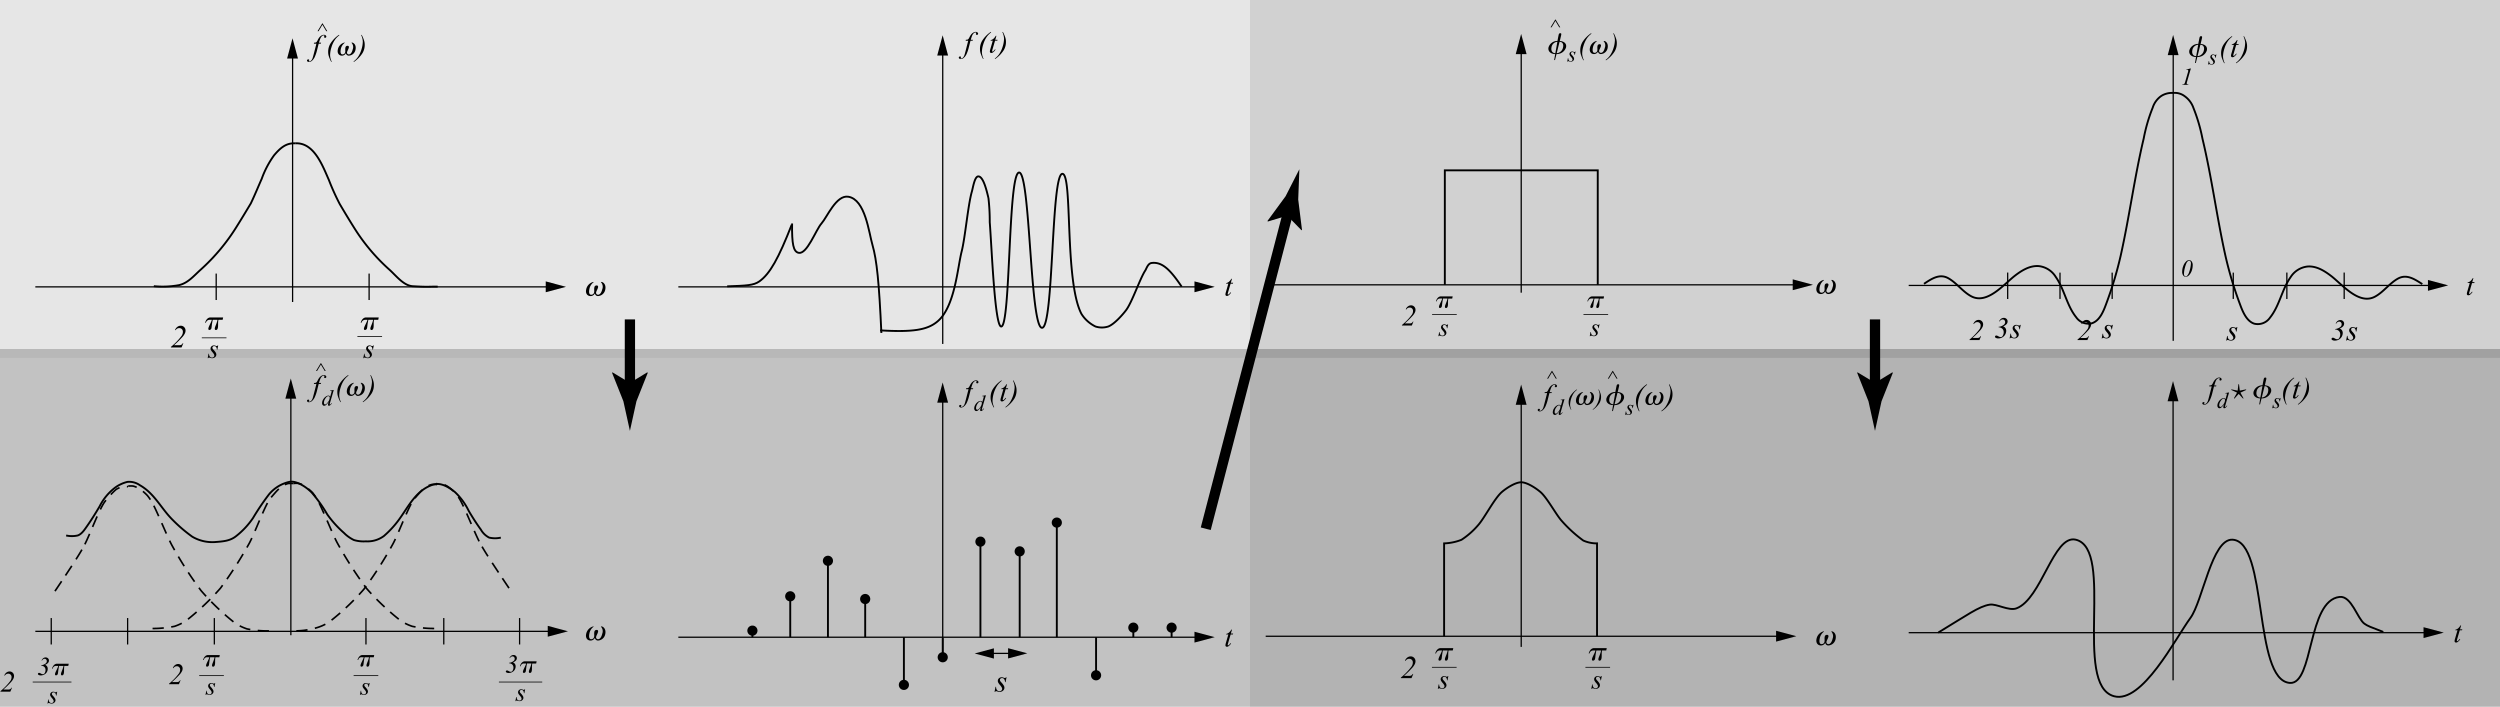 <svg id="图层_1" data-name="图层 1" xmlns="http://www.w3.org/2000/svg" xmlns:xlink="http://www.w3.org/1999/xlink" viewBox="0 0 529.89 149.824">
  <defs>
    <style>
      .cls-1, .cls-10, .cls-11, .cls-12, .cls-13, .cls-14 {
        fill: none;
      }

      .cls-2 {
        fill: #e6e6e6;
      }

      .cls-3 {
        opacity: 0.6;
        isolation: isolate;
      }

      .cls-4 {
        clip-path: url(#clip-path);
      }

      .cls-5 {
        fill: #999;
      }

      .cls-6 {
        clip-path: url(#clip-path-2);
      }

      .cls-7 {
        fill: #b3b3b3;
      }

      .cls-8 {
        clip-path: url(#clip-path-3);
      }

      .cls-9 {
        fill: gray;
      }

      .cls-10, .cls-11, .cls-12, .cls-13, .cls-14 {
        stroke: #000;
      }

      .cls-10, .cls-12, .cls-14 {
        stroke-miterlimit: 10;
      }

      .cls-10 {
        stroke-width: 0.27px;
      }

      .cls-11 {
        stroke-width: 0.162px;
      }

      .cls-12, .cls-13 {
        stroke-width: 0.404px;
      }

      .cls-13 {
        stroke-linecap: round;
        stroke-linejoin: round;
      }

      .cls-14 {
        stroke-width: 2.179px;
      }
    </style>
    <clipPath id="clip-path" transform="translate(-15.055 -5.033)">
      <rect id="SVGID" class="cls-1" x="14.854" y="78.386" width="266.034" height="76.815"/>
    </clipPath>
    <clipPath id="clip-path-2" transform="translate(-15.055 -5.033)">
      <rect id="SVGID-2" data-name="SVGID" class="cls-1" x="279.831" y="4.742" width="265.329" height="76.463"/>
    </clipPath>
    <clipPath id="clip-path-3" transform="translate(-15.055 -5.033)">
      <rect id="SVGID-3" data-name="SVGID" class="cls-1" x="279.831" y="78.386" width="265.329" height="76.815"/>
    </clipPath>
  </defs>
  <title>[OPTSx0922]_Reconstruction_Process_of_a_Signal</title>
  <rect class="cls-2" width="264.945" height="75.854"/>
  <g class="cls-3">
    <g class="cls-4">
      <rect class="cls-5" y="73.97" width="264.945" height="75.854"/>
    </g>
  </g>
  <g class="cls-3">
    <g class="cls-6">
      <rect class="cls-7" x="264.945" width="264.945" height="75.854"/>
    </g>
  </g>
  <g class="cls-3">
    <g class="cls-8">
      <rect class="cls-9" x="264.945" y="73.97" width="264.945" height="75.854"/>
    </g>
  </g>
  <line class="cls-10" x1="62.017" y1="64.009" x2="62.017" y2="11.619"/>
  <polyline points="63.153 12.404 62.002 8.116 60.852 12.404 63.153 12.404"/>
  <line class="cls-10" x1="78.235" y1="63.589" x2="78.235" y2="57.984"/>
  <line class="cls-10" x1="45.823" y1="63.589" x2="45.823" y2="57.984"/>
  <line class="cls-10" x1="7.488" y1="60.805" x2="116.456" y2="60.805"/>
  <polyline points="115.671 61.94 119.965 60.791 115.671 59.642 115.671 61.94"/>
  <path d="M141.814,67.789a.649.649,0,0,1-.663-.574,1.029,1.029,0,0,1-.91.574c-.752,0-1.101-.635-.951-1.352a2.033,2.033,0,0,1,1.518-1.646c.048,0,.089.02.082.055a2.286,2.286,0,0,0-.916,1.482c-.089.41-.15,1.175.383,1.175a.607.607,0,0,0,.629-.519c.068-.314-.041-.642.048-1.031a.453.453,0,0,1,.472-.417c.274,0,.362.157.308.417-.089.389-.335.717-.404,1.031a.406.406,0,0,0,.41.519c.533,0,.8-.765.889-1.175a1.397,1.397,0,0,0-.287-1.482c.007-.034.062-.055.109-.055.301,0,1.06.471.807,1.646a1.655,1.655,0,0,1-1.525,1.352Z" transform="translate(-15.055 -5.033)"/>
  <line class="cls-11" x1="75.753" y1="71.347" x2="80.982" y2="71.347"/>
  <path d="M95.223,72.818h-.892c-.132.639-.018,1.231-.12,1.703-.054.257-.156.454-.419.454s-.257-.263-.215-.466c.066-.311.407-.938.563-1.691H93.129c-.233,1.117-.198,1.386-.275,1.745a.47.47,0,0,1-.419.412c-.221,0-.275-.167-.227-.388.09-.43.634-1.315.73-1.769h-.479a.813.813,0,0,0-.784.627h-.168c.18-.657.592-1.129,1.143-1.129h2.681Z" transform="translate(-15.055 -5.033)"/>
  <path d="M94.281,78.248l-.178.895h-.108a.9.9,0,0,0-.167-.569.455.455,0,0,0-.377-.178.391.391,0,0,0-.288.1.3.3,0,0,0-.107.239.412.412,0,0,0,.042.184,1.203,1.203,0,0,0,.186.245,3.541,3.541,0,0,1,.49.624.836.836,0,0,1,.111.396.686.686,0,0,1-.252.538.869.869,0,0,1-.638.235,1.436,1.436,0,0,1-.485-.099.472.472,0,0,0-.149-.035.196.196,0,0,0-.199.134h-.108l.178-.945h.108a.965.965,0,0,0,.184.627.558.558,0,0,0,.456.184.47.47,0,0,0,.352-.124.388.388,0,0,0,.13-.305.493.493,0,0,0-.047-.216,2.46,2.46,0,0,0-.343-.484,2.579,2.579,0,0,1-.336-.464.698.698,0,0,1-.075-.309.608.608,0,0,1,.206-.478.711.711,0,0,1,.53-.195.893.893,0,0,1,.17.015,1.888,1.888,0,0,1,.191.066.743.743,0,0,0,.2.057.229.229,0,0,0,.21-.137Z" transform="translate(-15.055 -5.033)"/>
  <line class="cls-11" x1="42.773" y1="71.608" x2="48.002" y2="71.608"/>
  <path d="M62.243,72.818h-.892c-.132.639-.018,1.231-.12,1.703-.054.257-.156.454-.419.454s-.257-.263-.215-.466c.066-.311.407-.938.563-1.691H60.149c-.233,1.117-.197,1.386-.275,1.745a.47.47,0,0,1-.419.412c-.221,0-.275-.167-.227-.388.09-.43.634-1.315.73-1.769h-.479a.813.813,0,0,0-.784.627h-.168c.18-.657.592-1.129,1.143-1.129h2.681Z" transform="translate(-15.055 -5.033)"/>
  <path d="M61.301,78.248l-.178.895h-.108a.9.9,0,0,0-.166-.569.455.455,0,0,0-.377-.178.391.391,0,0,0-.288.1.3.3,0,0,0-.107.239.411.411,0,0,0,.042.184,1.203,1.203,0,0,0,.186.245,3.541,3.541,0,0,1,.49.624.837.837,0,0,1,.111.396.686.686,0,0,1-.252.538.869.869,0,0,1-.638.235,1.436,1.436,0,0,1-.485-.099.472.472,0,0,0-.149-.035.196.196,0,0,0-.199.134h-.108l.178-.945h.108a.965.965,0,0,0,.184.627.558.558,0,0,0,.456.184.47.47,0,0,0,.352-.124.387.387,0,0,0,.13-.305.493.493,0,0,0-.047-.216,2.459,2.459,0,0,0-.343-.484,2.58,2.58,0,0,1-.336-.464.698.698,0,0,1-.075-.309.608.608,0,0,1,.206-.478.711.711,0,0,1,.53-.195.893.893,0,0,1,.17.015,1.892,1.892,0,0,1,.191.066.743.743,0,0,0,.2.057.229.229,0,0,0,.21-.137Z" transform="translate(-15.055 -5.033)"/>
  <path d="M53.535,78.682h-2.253v-.123a13.26,13.26,0,0,0,2.277-2.363,1.477,1.477,0,0,0,.257-.833.745.745,0,0,0-.213-.565.713.713,0,0,0-.554-.218.85.85,0,0,0-.774.45l-.117-.053a1.442,1.442,0,0,1,.497-.668,1.149,1.149,0,0,1,.708-.238,1.005,1.005,0,0,1,1.018,1.01,1.396,1.396,0,0,1-.104.543,3.197,3.197,0,0,1-.591.873,20.324,20.324,0,0,1-1.745,1.703h1.134a.804.804,0,0,0,.451-.114.618.618,0,0,0,.254-.303H53.912Z" transform="translate(-15.055 -5.033)"/>
  <line class="cls-10" x1="143.778" y1="60.805" x2="253.96" y2="60.805"/>
  <polyline points="253.176 61.94 257.471 60.791 253.176 59.642 253.176 61.94"/>
  <path class="cls-10" d="M242.444,65.876" transform="translate(-15.055 -5.033)"/>
  <line class="cls-10" x1="199.817" y1="72.901" x2="199.817" y2="10.982"/>
  <polyline points="200.952 11.766 199.802 7.479 198.651 11.766 200.952 11.766"/>
  <path d="M276.181,64.12l-.242.841h.486l-.052.195h-.483l-.532,1.824a1.816,1.816,0,0,0-.087.38.113.113,0,0,0,.024.08.074.074,0,0,0,.059.028.352.352,0,0,0,.204-.108,3.602,3.602,0,0,0,.331-.38l.102.077a2.18,2.18,0,0,1-.539.584.607.607,0,0,1-.35.117.294.294,0,0,1-.223-.085.28.28,0,0,1-.087-.218,2.038,2.038,0,0,1,.099-.51l.517-1.79h-.467l.031-.121a1.486,1.486,0,0,0,.566-.277,2.553,2.553,0,0,0,.505-.638Z" transform="translate(-15.055 -5.033)"/>
  <path class="cls-12" d="M47.655,65.69a19.293,19.293,0,0,0,5.285-.21c1.924-.41,3.188-1.97,4.635-3.274a42.17,42.17,0,0,0,7.66-9.168c1.021-1.623,2.01-3.268,2.995-4.913.819-1.71,1.534-3.472,2.302-5.204a20.062,20.062,0,0,1,2.612-4.968c1.229-1.438,2.476-2.652,4.473-2.536" transform="translate(-15.055 -5.033)"/>
  <path class="cls-12" d="M107.826,65.786c-2.09-.017-1.863.114-5.275-.086-1.955-.114-3.499-2.199-4.941-3.494a41.036,41.036,0,0,1-7.512-8.928c-1.04-1.648-2.043-3.319-3.033-4.997A49.685,49.685,0,0,1,84.76,43.169c-1.321-2.974-3.14-8.008-7.143-7.753" transform="translate(-15.055 -5.033)"/>
  <path class="cls-12" d="M201.596,75.058c6.95.401,9.989-.07,12.151-1.881,3.708-3.09,4.248-11.348,5.134-14.831.741-2.871,1.342-9.832,2.158-12.678.239-.791.581-3.232,1.367-3.245,1.129-.03,1.865,3.412,2.155,4.58a43.227,43.227,0,0,1,.275,5.126c.411,5.06,1.058,22.121,2.43,22.11,2.028.021,1.421-32.592,3.796-32.635,2.377-.033,2.312,32.938,4.862,32.908,2.5-.008,1.898-32.628,4.312-32.635,2.196-.003.407,22.763,4.041,29.694a7.295,7.295,0,0,0,2.975,2.668,4.433,4.433,0,0,0,2.704,0c1.284-.487,3.06-2.509,3.797-3.488,1.304-1.777,2.874-6.556,4.041-8.37.268-.408.56-1.52,1.366-1.608,2.161-.268,3.874,1.319,6.357,5.022" transform="translate(-15.055 -5.033)"/>
  <path class="cls-12" d="M182.945,52.401c-.062,4.404.275,5.955,1.367,6.218,1.794.397,3.659-4.869,4.861-6.218,1.213-1.374,3.123-6.079,5.679-5.672,3.635.595,4.367,7.65,5.135,10.252.918,3.197,1.391,7.852,1.883,18.623" transform="translate(-15.055 -5.033)"/>
  <path class="cls-12" d="M169.182,65.726c4.043-.146,5.591-.19,6.808-1.041,2.275-1.623,4.087-4.911,6.867-12.004" transform="translate(-15.055 -5.033)"/>
  <path d="M221.266,13.462l-.056.204H220.758l-.341,1.351a8.074,8.074,0,0,1-.455,1.382,2.35,2.35,0,0,1-.7.952.962.962,0,0,1-.57.201.454.454,0,0,1-.316-.111.234.234,0,0,1-.096-.201.214.214,0,0,1,.079-.172.265.265,0,0,1,.193-.073.195.195,0,0,1,.141.052.152.152,0,0,1,.057.121.163.163,0,0,1-.065.127c-.033.029-.05.051-.05.065a.049.049,0,0,0,.022.043.141.141,0,0,0,.087.022.56.56,0,0,0,.281-.084.792.792,0,0,0,.261-.249,1.891,1.891,0,0,0,.217-.478c.028-.087.106-.372.232-.856l.539-2.093h-.539l.043-.204a1.227,1.227,0,0,0,.36-.035.424.424,0,0,0,.187-.136,2.001,2.001,0,0,0,.221-.375,3.079,3.079,0,0,1,.35-.575,1.684,1.684,0,0,1,.481-.412.984.984,0,0,1,.475-.138.552.552,0,0,1,.378.119.321.321,0,0,1,.143.258.246.246,0,0,1-.071.182.232.232,0,0,1-.183.074.213.213,0,0,1-.156-.055.166.166,0,0,1-.06-.133.264.264,0,0,1,.04-.122.277.277,0,0,0,.041-.097.073.073,0,0,0-.028-.065.185.185,0,0,0-.118-.031.53.53,0,0,0-.349.124,1.38,1.38,0,0,0-.372.513q-.083.183-.306.906Z" transform="translate(-15.055 -5.033)"/>
  <path d="M223.527,17.49l-.106.05a7.128,7.128,0,0,1-.529-1.24,2.958,2.958,0,0,1-.124-.847,3.402,3.402,0,0,1,.461-1.784,6.376,6.376,0,0,1,1.836-1.88l.074.108a3.999,3.999,0,0,0-.935.949,5.737,5.737,0,0,0-.74,1.583,5.698,5.698,0,0,0-.288,1.688A3.464,3.464,0,0,0,223.527,17.49Z" transform="translate(-15.055 -5.033)"/>
  <path d="M226.252,12.621l-.242.841h.486l-.052.195h-.483l-.532,1.824a1.808,1.808,0,0,0-.087.38.114.114,0,0,0,.024.08.075.075,0,0,0,.059.028.352.352,0,0,0,.204-.108,3.6,3.6,0,0,0,.331-.38l.102.077a2.178,2.178,0,0,1-.539.584.606.606,0,0,1-.35.118.294.294,0,0,1-.223-.085.279.279,0,0,1-.087-.218,2.039,2.039,0,0,1,.099-.51l.517-1.79h-.467l.031-.121a1.489,1.489,0,0,0,.566-.277,2.557,2.557,0,0,0,.505-.638Z" transform="translate(-15.055 -5.033)"/>
  <path d="M227.513,11.848l.106-.059a6.903,6.903,0,0,1,.527,1.237,2.908,2.908,0,0,1,.127.847,3.396,3.396,0,0,1-.461,1.784,6.412,6.412,0,0,1-1.836,1.883l-.074-.096a4.079,4.079,0,0,0,.935-.949,5.785,5.785,0,0,0,.74-1.584,5.74,5.74,0,0,0,.288-1.69A3.45,3.45,0,0,0,227.513,11.848Z" transform="translate(-15.055 -5.033)"/>
  <path d="M83.112,14.082l-.056.204h-.452l-.34,1.351a8.034,8.034,0,0,1-.455,1.382,2.342,2.342,0,0,1-.7.952.96.96,0,0,1-.569.201.454.454,0,0,1-.316-.111.233.233,0,0,1-.096-.201.217.217,0,0,1,.079-.172.266.266,0,0,1,.193-.073.194.194,0,0,1,.141.053.154.154,0,0,1,.057.121.163.163,0,0,1-.065.127c-.033.029-.05.05-.05.065a.047.047,0,0,0,.022.043.136.136,0,0,0,.086.022.559.559,0,0,0,.28-.084.797.797,0,0,0,.262-.249,1.889,1.889,0,0,0,.216-.478q.043-.13.232-.856l.539-2.093h-.539l.043-.204a1.243,1.243,0,0,0,.359-.035.428.428,0,0,0,.187-.136,2.04,2.04,0,0,0,.221-.375,3.056,3.056,0,0,1,.35-.575,1.678,1.678,0,0,1,.481-.412.982.982,0,0,1,.475-.138.554.554,0,0,1,.378.119.323.323,0,0,1,.143.258.244.244,0,0,1-.071.182.233.233,0,0,1-.183.074.214.214,0,0,1-.156-.055.167.167,0,0,1-.06-.133.261.261,0,0,1,.04-.122.276.276,0,0,0,.04-.097.073.073,0,0,0-.028-.065A.187.187,0,0,0,83.684,12.539a.531.531,0,0,0-.35.124,1.385,1.385,0,0,0-.371.513q-.084.182-.306.906Z" transform="translate(-15.055 -5.033)"/>
  <path d="M85.372,18.109l-.106.049a7.115,7.115,0,0,1-.529-1.239,2.973,2.973,0,0,1-.124-.847,3.403,3.403,0,0,1,.461-1.784A6.38,6.38,0,0,1,86.911,12.409l.074.108a4.005,4.005,0,0,0-.935.949,5.774,5.774,0,0,0-.74,1.583,5.71,5.71,0,0,0-.288,1.688A3.458,3.458,0,0,0,85.372,18.109Z" transform="translate(-15.055 -5.033)"/>
  <path d="M88.992,16.83A.601.601,0,0,1,88.377,16.298a.953.953,0,0,1-.843.532c-.697,0-1.02-.589-.881-1.253a1.885,1.885,0,0,1,1.407-1.525c.044,0,.082.019.076.051a2.119,2.119,0,0,0-.849,1.373c-.082.38-.139,1.089.355,1.089a.562.562,0,0,0,.583-.481c.063-.291-.038-.595.044-.956a.42.42,0,0,1,.437-.386c.254,0,.336.146.285.386-.082.361-.311.665-.374.956a.376.376,0,0,0,.38.481c.494,0,.742-.709.824-1.089a1.295,1.295,0,0,0-.266-1.373c.006-.032.057-.051.101-.051.279,0,.982.437.748,1.525a1.534,1.534,0,0,1-1.413,1.253Z" transform="translate(-15.055 -5.033)"/>
  <path d="M91.601,12.468l.105-.059a6.86,6.86,0,0,1,.526,1.237,2.893,2.893,0,0,1,.127.847,3.393,3.393,0,0,1-.461,1.784,6.419,6.419,0,0,1-1.836,1.882l-.074-.096a4.09,4.09,0,0,0,.935-.949,5.761,5.761,0,0,0,.74-1.584,5.729,5.729,0,0,0,.288-1.689A3.457,3.457,0,0,0,91.601,12.468Z" transform="translate(-15.055 -5.033)"/>
  <polygon points="68.377 4.949 69.364 6.609 69.151 6.609 68.338 5.25 67.525 6.609 67.307 6.609 68.308 4.949 68.377 4.949"/>
  <line class="cls-10" x1="77.567" y1="136.603" x2="77.567" y2="130.997"/>
  <line class="cls-10" x1="27.051" y1="136.603" x2="27.051" y2="130.997"/>
  <line class="cls-10" x1="10.861" y1="136.603" x2="10.861" y2="130.997"/>
  <line class="cls-10" x1="94.061" y1="136.603" x2="94.061" y2="130.997"/>
  <line class="cls-10" x1="110.13" y1="136.603" x2="110.13" y2="130.997"/>
  <line class="cls-10" x1="7.489" y1="133.818" x2="116.882" y2="133.818"/>
  <polyline points="116.097 134.953 120.39 133.804 116.097 132.655 116.097 134.953"/>
  <line class="cls-10" x1="61.65" y1="134.638" x2="61.65" y2="83.721"/>
  <polyline points="62.786 84.504 61.636 80.217 60.485 84.504 62.786 84.504"/>
  <line class="cls-10" x1="45.429" y1="136.603" x2="45.429" y2="130.997"/>
  <path d="M141.814,140.802a.649.649,0,0,1-.663-.574,1.028,1.028,0,0,1-.91.574c-.752,0-1.101-.635-.951-1.352a2.034,2.034,0,0,1,1.518-1.646c.048,0,.089.021.082.055a2.287,2.287,0,0,0-.916,1.482c-.089.41-.15,1.175.383,1.175a.607.607,0,0,0,.629-.519c.068-.314-.041-.642.048-1.031a.453.453,0,0,1,.472-.417c.274,0,.362.157.308.417-.089.389-.335.717-.404,1.031a.406.406,0,0,0,.41.519c.533,0,.8-.765.889-1.175a1.397,1.397,0,0,0-.287-1.482c.007-.034.062-.055.109-.055.301,0,1.06.471.807,1.646a1.655,1.655,0,0,1-1.525,1.352Z" transform="translate(-15.055 -5.033)"/>
  <line class="cls-11" x1="74.952" y1="143.206" x2="80.181" y2="143.206"/>
  <path d="M94.276,144.339h-.826c-.122.592-.017,1.141-.111,1.578-.05.238-.144.421-.388.421s-.238-.244-.2-.432c.061-.288.377-.869.521-1.567h-.937c-.216,1.035-.183,1.284-.255,1.617a.436.436,0,0,1-.388.382c-.205,0-.255-.155-.211-.36.083-.399.588-1.218.676-1.639h-.444a.684.684,0,0,0-.726.581h-.155c.166-.609.549-1.046,1.059-1.046h2.484Z" transform="translate(-15.055 -5.033)"/>
  <path d="M93.407,149.807l-.165.83H93.141a.835.835,0,0,0-.154-.527.42.42,0,0,0-.349-.165.362.362,0,0,0-.267.092.279.279,0,0,0-.099.222.383.383,0,0,0,.039.17,1.111,1.111,0,0,0,.172.227,3.262,3.262,0,0,1,.455.579.777.777,0,0,1,.103.368.636.636,0,0,1-.235.499.806.806,0,0,1-.592.218,1.338,1.338,0,0,1-.449-.092.437.437,0,0,0-.138-.033.182.182,0,0,0-.184.124h-.1l.165-.876h.1a.895.895,0,0,0,.17.582.518.518,0,0,0,.423.17.437.437,0,0,0,.326-.115.36.36,0,0,0,.121-.283.46.46,0,0,0-.043-.2,2.306,2.306,0,0,0-.319-.449,2.412,2.412,0,0,1-.311-.43.644.644,0,0,1-.069-.286.563.563,0,0,1,.191-.444.66.66,0,0,1,.492-.181.836.836,0,0,1,.157.014,1.744,1.744,0,0,1,.177.061.69.69,0,0,0,.186.053.212.212,0,0,0,.195-.127Z" transform="translate(-15.055 -5.033)"/>
  <line class="cls-11" x1="42.219" y1="143.206" x2="47.448" y2="143.206"/>
  <path d="M61.543,144.339h-.826c-.122.592-.017,1.141-.111,1.578-.05.238-.144.421-.388.421s-.238-.244-.2-.432c.061-.288.377-.869.521-1.567h-.937c-.216,1.035-.183,1.284-.255,1.617a.436.436,0,0,1-.388.382c-.205,0-.255-.155-.211-.36.083-.399.588-1.218.676-1.639h-.444a.684.684,0,0,0-.726.581h-.155c.166-.609.549-1.046,1.059-1.046h2.484Z" transform="translate(-15.055 -5.033)"/>
  <path d="M60.673,149.807l-.165.83h-.1a.834.834,0,0,0-.154-.527.42.42,0,0,0-.349-.165.362.362,0,0,0-.267.092.278.278,0,0,0-.099.222.383.383,0,0,0,.039.17,1.112,1.112,0,0,0,.172.227,3.262,3.262,0,0,1,.455.579.777.777,0,0,1,.103.368.636.636,0,0,1-.234.499.806.806,0,0,1-.592.218,1.339,1.339,0,0,1-.449-.092.437.437,0,0,0-.138-.033.183.183,0,0,0-.184.124h-.1l.165-.876h.1a.895.895,0,0,0,.17.582.518.518,0,0,0,.423.17.437.437,0,0,0,.326-.115.36.36,0,0,0,.121-.283.46.46,0,0,0-.043-.2,2.305,2.305,0,0,0-.319-.449,2.413,2.413,0,0,1-.311-.43.644.644,0,0,1-.069-.286.562.562,0,0,1,.191-.444.66.66,0,0,1,.492-.181.836.836,0,0,1,.157.014,1.747,1.747,0,0,1,.177.061.69.69,0,0,0,.186.053.212.212,0,0,0,.195-.127Z" transform="translate(-15.055 -5.033)"/>
  <path d="M52.977,150.053H50.888v-.114a12.316,12.316,0,0,0,2.112-2.192,1.373,1.373,0,0,0,.238-.773.691.691,0,0,0-.198-.524.66.66,0,0,0-.514-.203.789.789,0,0,0-.718.418l-.109-.05a1.338,1.338,0,0,1,.462-.62,1.063,1.063,0,0,1,.656-.221.932.932,0,0,1,.945.937,1.289,1.289,0,0,1-.096.504,2.968,2.968,0,0,1-.548.81,18.795,18.795,0,0,1-1.62,1.58H52.55a.75.75,0,0,0,.418-.105.58.58,0,0,0,.235-.281h.124Z" transform="translate(-15.055 -5.033)"/>
  <line class="cls-11" x1="105.745" y1="144.562" x2="114.929" y2="144.562"/>
  <path d="M122.935,145.605v-.078a1.831,1.831,0,0,0,.978-.389.603.603,0,0,0,.233-.49.468.468,0,0,0-.136-.353.423.423,0,0,0-.328-.139.617.617,0,0,0-.539.376l-.1-.03a1.135,1.135,0,0,1,.362-.475.782.782,0,0,1,.483-.161.689.689,0,0,1,.517.19.617.617,0,0,1,.198.483.731.731,0,0,1-.186.479,1.527,1.527,0,0,1-.638.411.884.884,0,0,1,.425.334.909.909,0,0,1,.143.523,1.343,1.343,0,0,1-.73,1.203,1.449,1.449,0,0,1-.714.185.906.906,0,0,1-.518-.119.217.217,0,0,1-.116-.189.21.21,0,0,1,.069-.162.224.224,0,0,1,.169-.068.473.473,0,0,1,.141.021,1.691,1.691,0,0,1,.213.108,1.66,1.66,0,0,0,.264.126.617.617,0,0,0,.195.031.432.432,0,0,0,.403-.283,1.193,1.193,0,0,0,.158-.602.961.961,0,0,0-.107-.463.784.784,0,0,0-.337-.329A1.169,1.169,0,0,0,122.935,145.605Z" transform="translate(-15.055 -5.033)"/>
  <path d="M128.699,145.666h-.826c-.122.592-.017,1.14-.111,1.578-.05.238-.144.421-.388.421s-.238-.244-.2-.432c.061-.288.377-.869.521-1.567H126.758c-.216,1.035-.183,1.284-.255,1.617a.436.436,0,0,1-.388.382c-.205,0-.255-.155-.211-.36.083-.399.588-1.218.676-1.639H126.137a.684.684,0,0,0-.726.581h-.155c.166-.609.549-1.046,1.059-1.046h2.484Z" transform="translate(-15.055 -5.033)"/>
  <path d="M126.359,151.133l-.165.83h-.1a.834.834,0,0,0-.154-.527.42.42,0,0,0-.349-.165.362.362,0,0,0-.267.092.279.279,0,0,0-.099.222.384.384,0,0,0,.039.171,1.111,1.111,0,0,0,.172.227,3.263,3.263,0,0,1,.455.579.776.776,0,0,1,.103.368.636.636,0,0,1-.235.499.806.806,0,0,1-.592.218,1.337,1.337,0,0,1-.449-.092.436.436,0,0,0-.138-.033.183.183,0,0,0-.184.124h-.1l.165-.876h.1a.894.894,0,0,0,.17.582.518.518,0,0,0,.423.17.438.438,0,0,0,.326-.115.36.36,0,0,0,.121-.283.459.459,0,0,0-.043-.2,2.304,2.304,0,0,0-.319-.449,2.412,2.412,0,0,1-.311-.43.643.643,0,0,1-.069-.286.562.562,0,0,1,.191-.444.66.66,0,0,1,.492-.181.835.835,0,0,1,.157.014,1.755,1.755,0,0,1,.177.061.687.687,0,0,0,.186.053.212.212,0,0,0,.195-.127Z" transform="translate(-15.055 -5.033)"/>
  <line class="cls-11" x1="6.931" y1="144.562" x2="15.146" y2="144.562"/>
  <path d="M23.76,146.118v-.078a1.831,1.831,0,0,0,.978-.389.603.603,0,0,0,.233-.49.469.469,0,0,0-.136-.353.423.423,0,0,0-.328-.139.617.617,0,0,0-.539.376l-.1-.03a1.135,1.135,0,0,1,.362-.475.782.782,0,0,1,.483-.161.689.689,0,0,1,.517.19.617.617,0,0,1,.198.483.731.731,0,0,1-.186.479,1.528,1.528,0,0,1-.638.411.884.884,0,0,1,.425.334.909.909,0,0,1,.143.523,1.343,1.343,0,0,1-.73,1.203,1.45,1.45,0,0,1-.714.185.906.906,0,0,1-.518-.119.218.218,0,0,1-.116-.189.21.21,0,0,1,.069-.162.224.224,0,0,1,.169-.067.471.471,0,0,1,.141.021,1.688,1.688,0,0,1,.213.108,1.66,1.66,0,0,0,.264.126.619.619,0,0,0,.195.031.432.432,0,0,0,.403-.283,1.193,1.193,0,0,0,.158-.602.961.961,0,0,0-.107-.463.785.785,0,0,0-.337-.329A1.17,1.17,0,0,0,23.76,146.118Z" transform="translate(-15.055 -5.033)"/>
  <path d="M29.523,146.179h-.826c-.122.592-.017,1.14-.111,1.578-.05.238-.144.421-.388.421s-.238-.244-.2-.432c.061-.288.377-.869.521-1.567h-.937c-.216,1.035-.183,1.284-.255,1.617a.436.436,0,0,1-.388.382c-.205,0-.255-.155-.211-.36.083-.399.588-1.218.676-1.639h-.444a.684.684,0,0,0-.726.581h-.155c.166-.609.549-1.046,1.059-1.046h2.484Z" transform="translate(-15.055 -5.033)"/>
  <path d="M27.183,151.646l-.165.83H26.917a.834.834,0,0,0-.154-.527.42.42,0,0,0-.349-.165.362.362,0,0,0-.267.092.279.279,0,0,0-.099.222.383.383,0,0,0,.039.17,1.108,1.108,0,0,0,.172.227,3.266,3.266,0,0,1,.455.579.777.777,0,0,1,.103.368.636.636,0,0,1-.235.499.806.806,0,0,1-.592.218,1.338,1.338,0,0,1-.449-.092.438.438,0,0,0-.138-.033.183.183,0,0,0-.184.124h-.1l.165-.876h.1a.894.894,0,0,0,.17.582.518.518,0,0,0,.423.17.438.438,0,0,0,.326-.115.36.36,0,0,0,.121-.283.459.459,0,0,0-.043-.2,2.303,2.303,0,0,0-.319-.449,2.415,2.415,0,0,1-.311-.43.644.644,0,0,1-.069-.286.562.562,0,0,1,.191-.444.66.66,0,0,1,.492-.181.84.84,0,0,1,.157.014,1.754,1.754,0,0,1,.177.061.688.688,0,0,0,.186.053.212.212,0,0,0,.195-.127Z" transform="translate(-15.055 -5.033)"/>
  <path d="M17.244,151.633H15.155v-.114a12.313,12.313,0,0,0,2.112-2.192,1.373,1.373,0,0,0,.238-.773.691.691,0,0,0-.198-.524.66.66,0,0,0-.514-.202.789.789,0,0,0-.718.417l-.109-.05a1.338,1.338,0,0,1,.462-.62,1.063,1.063,0,0,1,.656-.221.932.932,0,0,1,.945.937,1.289,1.289,0,0,1-.096.504,2.967,2.967,0,0,1-.548.81,18.797,18.797,0,0,1-1.62,1.58h1.053a.75.75,0,0,0,.418-.105.58.58,0,0,0,.235-.281h.124Z" transform="translate(-15.055 -5.033)"/>
  <line class="cls-10" x1="199.817" y1="139.227" x2="199.817" y2="84.566"/>
  <polyline points="200.952 85.35 199.802 81.062 198.651 85.35 200.952 85.35"/>
  <line class="cls-10" x1="143.778" y1="135.062" x2="253.96" y2="135.062"/>
  <polyline points="253.176 136.197 257.471 135.049 253.176 133.899 253.176 136.197"/>
  <path d="M276.184,138.478l-.242.841h.486l-.052.195h-.483l-.532,1.824a1.812,1.812,0,0,0-.087.38.113.113,0,0,0,.024.08.074.074,0,0,0,.059.028.352.352,0,0,0,.204-.108,3.599,3.599,0,0,0,.331-.38l.102.077a2.179,2.179,0,0,1-.539.584.606.606,0,0,1-.35.117.294.294,0,0,1-.223-.085.28.28,0,0,1-.087-.218,2.038,2.038,0,0,1,.099-.51l.517-1.79h-.467l.031-.121a1.488,1.488,0,0,0,.566-.277,2.555,2.555,0,0,0,.505-.638Z" transform="translate(-15.055 -5.033)"/>
  <path d="M75.366,107.6a5.459,5.459,0,0,1,.682-.251l.016-.005.017-.002a6.1,6.1,0,0,1,1.189,0l-.035.354a5.741,5.741,0,0,0-1.119,0l-.017-.177.05.171a5.114,5.114,0,0,0-.637.235Zm-2.973,2.741q.225-.272.673-.783.099-.113.134-.154.394-.452.828-.864l.245.258q-.422.401-.804.84-.039.045-.135.154-.444.507-.666.775Zm-1.859,3.452q.618-1.395,1.054-2.219l.315.166q-.431.814-1.043,2.197Zm-1.59,3.702.859-2.013.089-.209.328.139-.089.209-.859,2.013Zm-1.715,3.502q.243-.427.482-.857.239-.435.565-1.14l.323.149q-.331.716-.577,1.163-.24.433-.484.86Zm-2.034,3.388q.633-1.003,1.238-2.022l.306.181q-.608,1.023-1.243,2.03Zm-2.183,3.294q.678-.974,1.327-1.965l.298.195q-.653.994-1.333,1.973Zm-2.43,3.086q.546-.587,1.076-1.192l.134.117-.144-.105q.227-.308.449-.616l.289.208q-.225.311-.451.619l-.005.006-.005.006q-.533.608-1.084,1.2Zm-2.796,2.792q.869-.807,1.703-1.651l.254.25q-.839.85-1.714,1.662ZM54.792,136.138q.925-.74,1.817-1.521l.235.267q-.898.785-1.829,1.531Zm-3.479,1.607q.347-.059.691-.129l.036.174-.057-.169a10.926,10.926,0,0,0,1.514-.639l.163.316a11.286,11.286,0,0,1-1.564.66l-.01.003-.011.002q-.35.071-.702.131Zm-3.919.322a22.524,22.524,0,0,0,2.358-.111l.035.354a22.896,22.896,0,0,1-2.396.113Z" transform="translate(-15.055 -5.033)"/>
  <path d="M78.995,107.898a2.823,2.823,0,0,0-1.71-.203l-.065-.35a3.172,3.172,0,0,1,1.921.228Zm2.828,2.589q-.291-.439-.611-.857l.141-.108-.128.124a10.891,10.891,0,0,0-.95-.873l.225-.276a11.244,11.244,0,0,1,.981.901l.007.007.006.008q.328.428.625.877Zm1.743,3.471q-.623-1.406-1.024-2.213l.319-.158q.405.813,1.031,2.227Zm1.615,3.688-.874-1.997-.094-.216.327-.142.094.215.874,1.997Zm1.756,3.527q-.245-.429-.484-.86-.248-.45-.584-1.158l.322-.152q.331.699.573,1.138.237.427.482.856Zm2.042,3.402q-.634-1.005-1.243-2.03l.306-.181q.606,1.02,1.238,2.022Zm2.193,3.307q-.681-.978-1.333-1.972l.298-.195q.65.99,1.328,1.964Zm2.462,3.125q-.551-.592-1.082-1.199l-.005-.006-.004-.006q-.228-.31-.452-.62l.289-.208q.223.309.45.617l-.143.105.134-.117q.528.603,1.075,1.191Zm2.814,2.811q-.875-.812-1.714-1.662l.254-.25q.833.844,1.702,1.651Zm3.012,2.596q-.932-.746-1.83-1.531l.235-.267q.891.78,1.818,1.521Zm3.642,1.68q-.352-.06-.702-.131l-.011-.002-.01-.003a11.195,11.195,0,0,1-1.564-.66l.163-.316a10.831,10.831,0,0,0,1.514.639l-.057.169.036-.174q.344.07.691.129Zm3.982.327a22.868,22.868,0,0,1-2.396-.113l.035-.354a22.496,22.496,0,0,0,2.358.111Z" transform="translate(-15.055 -5.033)"/>
  <path class="cls-12" d="M29.075,118.53a5.574,5.574,0,0,0,2.474-.005c.836-.294,1.442-1.244,1.925-1.932.964-1.375,1.838-2.779,2.692-4.223a11.434,11.434,0,0,1,3.209-3.921,7.208,7.208,0,0,1,2.7-1.279,3.907,3.907,0,0,1,2.638.715c3.134,1.785,4.508,4.958,6.992,7.399a31.906,31.906,0,0,0,4.1,3.502,8.393,8.393,0,0,0,4.83,1.139c1.608-.13,3.134-.201,4.436-1.232a16.868,16.868,0,0,0,3.607-3.855,53.617,53.617,0,0,1,3.327-4.937,7.798,7.798,0,0,1,4.541-2.764c1.575-.16,3.512,1.217,4.569,2.279a31.164,31.164,0,0,1,3.326,4.678,22.787,22.787,0,0,0,3.536,3.907,7.507,7.507,0,0,0,2.089,1.492,7.04,7.04,0,0,0,2.526.28,5.796,5.796,0,0,0,3.851-1.144,20.815,20.815,0,0,0,3.304-3.631c2.005-2.804,3.565-6.086,7.089-7.242,1.675-.551,3.4.582,4.667,1.591a13.578,13.578,0,0,1,2.895,3.959c.8,1.367,1.647,2.69,2.576,3.974a4.291,4.291,0,0,0,1.76,1.7,5.487,5.487,0,0,0,2.473.005" transform="translate(-15.055 -5.033)"/>
  <path d="M43.948,108.485a5.501,5.501,0,0,0-.676-.248l.05-.171-.021.176a4.359,4.359,0,0,0-1.05,0l-.043-.353a4.707,4.707,0,0,1,1.136,0l.015.002.014.004a5.845,5.845,0,0,1,.72.264Zm2.833,2.551q-.29-.444-.622-.856l.139-.111-.13.122a10.149,10.149,0,0,0-.931-.875l.227-.274a10.499,10.499,0,0,1,.964.906l.005.005.004.005q.343.426.643.885Zm1.744,3.474Q47.9,113.105,47.496,112.3l.318-.159q.408.813,1.037,2.225Zm1.622,3.685-.876-1.992-.096-.219.326-.142.095.218.876,1.992Zm1.761,3.524q-.242-.427-.479-.859-.25-.449-.589-1.157l.321-.153q.334.699.58,1.139.237.43.477.856Zm2.038,3.405q-.636-1.006-1.243-2.031l.307-.181q.604,1.021,1.238,2.022Zm2.203,3.302q-.685-.975-1.341-1.968l.297-.196q.653.989,1.335,1.959Zm2.467,3.12q-.555-.604-1.091-1.224l-.004-.005-.004-.005q-.222-.298-.442-.597l.287-.21q.218.298.44.595l-.143.106.135-.116q.532.616,1.084,1.216Zm2.802,2.824q-.873-.815-1.707-1.669l.255-.248q.829.848,1.696,1.658Zm3.007,2.604q-.93-.746-1.827-1.535l.235-.267q.891.783,1.814,1.524Zm3.651,1.663q-.352-.059-.701-.129l-.011-.002-.011-.004a11.948,11.948,0,0,1-1.566-.655l.161-.317a11.578,11.578,0,0,0,1.52.635l-.057.169.035-.174q.344.069.689.127Zm3.985.299a22.041,22.041,0,0,1-2.397-.093l.033-.354a21.68,21.68,0,0,0,2.359.091Z" transform="translate(-15.055 -5.033)"/>
  <path d="M41.964,107.98q.131.011.262.032l-.055.351q-.119-.018-.238-.029Zm-3.547,1.759a14.178,14.178,0,0,1,1.143-1.11l.011-.01.013-.008a5.245,5.245,0,0,1,.744-.374l.135.329a4.901,4.901,0,0,0-.694.349l-.092-.152.117.134a13.833,13.833,0,0,0-1.114,1.082Zm-2.248,3.2a14.96,14.96,0,0,1,.775-1.42l.002-.004.003-.004q.204-.288.422-.565l.28.22q-.212.27-.412.551l-.145-.103.15.096a14.614,14.614,0,0,0-.756,1.385ZM34.513,116.65q.624-1.462.967-2.23l.325.145q-.341.765-.965,2.225Zm-1.635,3.676q.378-.757,1.006-2.207l.327.141q-.631,1.459-1.014,2.225Zm-1.863,3.168q.754-1.187,1.252-2.048l.308.178q-.502.867-1.26,2.061Zm-2.234,3.42,1.345-2.041.298.196-1.345,2.041Zm-2.223,3.316,1.41-2.098.296.198-1.41,2.098Z" transform="translate(-15.055 -5.033)"/>
  <path d="M105.812,107.806a5.891,5.891,0,0,1,.673-.243l.017-.005.017-.002a6.451,6.451,0,0,1,1.187,0l-.033.354a6.095,6.095,0,0,0-1.121,0l-.016-.177.05.171a5.54,5.54,0,0,0-.632.228Zm-2.954,2.709q.374-.465.782-.902l.13.121-.135-.116q.395-.46.831-.882l.248.256q-.424.41-.808.858l-.002.003-.003.003q-.399.427-.765.882Zm-1.89,3.473q.621-1.395,1.06-2.216l.314.167q-.433.81-1.049,2.194Zm-1.597,3.7.855-1.994.097-.227.327.14-.097.227-.855,1.994Zm-1.72,3.501q.235-.416.465-.834.248-.444.584-1.165l.323.15q-.342.733-.595,1.186-.23.419-.467.837Zm-2.026,3.392q.631-1.002,1.235-2.024l.307.181q-.606,1.026-1.24,2.033Zm-2.185,3.293q.679-.972,1.33-1.963l.298.195q-.654.996-1.335,1.971Zm-2.43,3.088q.536-.579,1.054-1.175l.134.117-.143-.106q.235-.317.468-.637l.288.209q-.233.32-.47.639l-.004.006-.005.005q-.522.6-1.061,1.183Zm-2.792,2.797q.869-.807,1.701-1.653l.254.249q-.837.852-1.713,1.664Zm-2.996,2.576q.928-.738,1.82-1.517l.234.268q-.899.785-1.833,1.528Zm-3.476,1.687q.326-.088.648-.189a9.938,9.938,0,0,0,1.537-.644l.165.315a10.316,10.316,0,0,1-1.595.668q-.329.104-.662.194Zm-3.884.547a15.937,15.937,0,0,0,2.346-.213l.058.351a16.292,16.292,0,0,1-2.399.218Z" transform="translate(-15.055 -5.033)"/>
  <path d="M107.735,107.711q-.09.006-.179.016l-.038-.354q.096-.01.192-.017Zm3.347,1.569a9.874,9.874,0,0,0-1.215-.975l.1-.147-.095.15a5.223,5.223,0,0,0-.677-.361l.144-.325a5.571,5.571,0,0,1,.723.386l.003.002.003.002a10.221,10.221,0,0,1,1.259,1.01Zm2.05,3.184q-.415-.88-.707-1.398-.177-.3-.371-.592l.297-.197q.2.3.385.614.299.53.719,1.421Zm1.646,3.701-.212-.486-.762-1.738.326-.143.762,1.739.212.486Zm1.671,3.684q-.394-.784-1.029-2.217l.326-.144q.631,1.426,1.021,2.202Zm1.884,3.195q-.753-1.186-1.259-2.055l.308-.179q.502.863,1.252,2.043Zm2.237,3.428-1.344-2.041.298-.195,1.344,2.041Zm2.22,3.319-1.407-2.098.296-.198,1.407,2.098Z" transform="translate(-15.055 -5.033)"/>
  <path d="M228.396,148.589l-.204,1.023h-.123a1.026,1.026,0,0,0-.19-.65.517.517,0,0,0-.431-.203.448.448,0,0,0-.329.113.344.344,0,0,0-.121.273.471.471,0,0,0,.048.21,1.385,1.385,0,0,0,.213.28,4.04,4.04,0,0,1,.56.713.962.962,0,0,1,.127.453.784.784,0,0,1-.288.615.991.991,0,0,1-.729.268,1.655,1.655,0,0,1-.554-.113.538.538,0,0,0-.17-.04.224.224,0,0,0-.227.153h-.123l.203-1.08h.123a1.104,1.104,0,0,0,.21.716.639.639,0,0,0,.521.21.539.539,0,0,0,.403-.142.442.442,0,0,0,.148-.348.569.569,0,0,0-.053-.247,2.834,2.834,0,0,0-.392-.553,2.951,2.951,0,0,1-.384-.53.793.793,0,0,1-.085-.353.694.694,0,0,1,.235-.547.815.815,0,0,1,.606-.223,1.015,1.015,0,0,1,.194.017,2.073,2.073,0,0,1,.218.075.853.853,0,0,0,.229.065.262.262,0,0,0,.24-.157Z" transform="translate(-15.055 -5.033)"/>
  <line class="cls-12" x1="175.488" y1="135.062" x2="175.488" y2="118.865"/>
  <line class="cls-12" x1="207.807" y1="135.062" x2="207.807" y2="114.801"/>
  <line class="cls-12" x1="223.998" y1="135.062" x2="223.998" y2="110.767"/>
  <line class="cls-12" x1="216.13" y1="135.062" x2="216.13" y2="116.864"/>
  <line class="cls-12" x1="167.497" y1="135.062" x2="167.497" y2="126.387"/>
  <line class="cls-12" x1="191.587" y1="135.062" x2="191.587" y2="145.161"/>
  <line class="cls-12" x1="232.319" y1="135.062" x2="232.319" y2="143.129"/>
  <line class="cls-12" x1="159.478" y1="135.062" x2="159.478" y2="133.667"/>
  <line class="cls-12" x1="183.383" y1="135.062" x2="183.383" y2="126.963"/>
  <line class="cls-12" x1="199.817" y1="135.243" x2="199.817" y2="139.308"/>
  <line class="cls-12" x1="240.218" y1="135.062" x2="240.218" y2="133.029"/>
  <line class="cls-12" x1="248.329" y1="135.062" x2="248.329" y2="133.03"/>
  <path d="M174.532,137.627a1.075,1.075,0,1,0,.761.314,1.036,1.036,0,0,0-.761-.314" transform="translate(-15.055 -5.033)"/>
  <path d="M182.552,130.348a1.075,1.075,0,1,0,.759.314,1.036,1.036,0,0,0-.759-.314" transform="translate(-15.055 -5.033)"/>
  <path d="M190.541,122.826a1.075,1.075,0,1,0,.76.314,1.035,1.035,0,0,0-.76-.314" transform="translate(-15.055 -5.033)"/>
  <path d="M198.437,130.925a1.075,1.075,0,1,0,.759.314,1.036,1.036,0,0,0-.759-.314" transform="translate(-15.055 -5.033)"/>
  <path d="M206.642,149.122a1.075,1.075,0,1,0,.759.314,1.036,1.036,0,0,0-.759-.314" transform="translate(-15.055 -5.033)"/>
  <path d="M214.872,143.269a1.074,1.074,0,1,0,.76.314,1.036,1.036,0,0,0-.76-.314" transform="translate(-15.055 -5.033)"/>
  <path d="M222.862,118.762a1.074,1.074,0,1,0,.76.314,1.036,1.036,0,0,0-.76-.314" transform="translate(-15.055 -5.033)"/>
  <path d="M231.185,120.824a1.075,1.075,0,1,0,.76.314,1.036,1.036,0,0,0-.76-.314" transform="translate(-15.055 -5.033)"/>
  <path d="M239.052,114.727a1.075,1.075,0,1,0,.76.314,1.036,1.036,0,0,0-.76-.314" transform="translate(-15.055 -5.033)"/>
  <path d="M247.374,147.089a1.075,1.075,0,1,0,.76.314,1.036,1.036,0,0,0-.76-.314" transform="translate(-15.055 -5.033)"/>
  <path d="M255.272,136.99a1.074,1.074,0,1,0,.76.313,1.035,1.035,0,0,0-.76-.313" transform="translate(-15.055 -5.033)"/>
  <path d="M263.384,136.99a1.074,1.074,0,1,0,.76.314,1.035,1.035,0,0,0-.76-.314" transform="translate(-15.055 -5.033)"/>
  <line class="cls-10" x1="209.917" y1="138.49" x2="214.415" y2="138.49"/>
  <polyline points="213.671 139.566 217.745 138.477 213.671 137.387 213.671 139.566"/>
  <polyline points="210.663 137.413 206.588 138.503 210.663 139.593 210.663 137.413"/>
  <path d="M221.336,87.323l-.056.204h-.452l-.341,1.351a8.067,8.067,0,0,1-.455,1.382,2.349,2.349,0,0,1-.7.952.962.962,0,0,1-.57.201.454.454,0,0,1-.316-.111.234.234,0,0,1-.096-.201.214.214,0,0,1,.079-.172.265.265,0,0,1,.193-.073.196.196,0,0,1,.141.052.152.152,0,0,1,.057.121.163.163,0,0,1-.065.127c-.033.029-.05.051-.05.065a.049.049,0,0,0,.022.043.141.141,0,0,0,.087.021.56.56,0,0,0,.281-.084.793.793,0,0,0,.261-.249,1.89,1.89,0,0,0,.217-.478c.028-.087.106-.372.232-.856l.539-2.093h-.539l.043-.204a1.236,1.236,0,0,0,.36-.036.424.424,0,0,0,.187-.136,2.005,2.005,0,0,0,.221-.375,3.079,3.079,0,0,1,.35-.575,1.683,1.683,0,0,1,.481-.412.983.983,0,0,1,.475-.138.552.552,0,0,1,.378.119.322.322,0,0,1,.143.258.246.246,0,0,1-.071.182.233.233,0,0,1-.183.074.213.213,0,0,1-.156-.055.166.166,0,0,1-.06-.133.264.264,0,0,1,.04-.122.277.277,0,0,0,.041-.098.073.073,0,0,0-.028-.065.186.186,0,0,0-.118-.031.53.53,0,0,0-.349.124,1.382,1.382,0,0,0-.372.513q-.083.183-.306.906Z" transform="translate(-15.055 -5.033)"/>
  <path d="M223.167,90.454a.322.322,0,0,0-.086-.239.278.278,0,0,0-.219-.09q-.292,0-.609.482a1.652,1.652,0,0,0-.317.923.395.395,0,0,0,.077.266.221.221,0,0,0,.184.091q.242,0,.606-.521a1.639,1.639,0,0,0,.365-.911Zm.861-1.646-.799,2.736a1.34,1.34,0,0,0-.065.292.061.061,0,0,0,.02.044.055.055,0,0,0,.041.021.129.129,0,0,0,.072-.03,1.866,1.866,0,0,0,.265-.278l.079.049a2.062,2.062,0,0,1-.338.375.494.494,0,0,1-.319.144.161.161,0,0,1-.13-.056.216.216,0,0,1-.052-.158,1.266,1.266,0,0,1,.07-.355l.091-.288a2.695,2.695,0,0,1-.613.719.617.617,0,0,1-.365.137.373.373,0,0,1-.307-.156.623.623,0,0,1-.131-.426,1.488,1.488,0,0,1,.22-.737,1.831,1.831,0,0,1,.583-.638.923.923,0,0,1,.524-.197.43.43,0,0,1,.217.051.595.595,0,0,1,.178.169l.228-.807c.016-.057.03-.103.041-.137a.55.55,0,0,0,.028-.153.101.101,0,0,0-.035-.081.189.189,0,0,0-.125-.039,1.526,1.526,0,0,0-.177.016v-.086Z" transform="translate(-15.055 -5.033)"/>
  <path d="M225.776,91.352l-.106.05a7.128,7.128,0,0,1-.529-1.24,2.957,2.957,0,0,1-.123-.847,3.401,3.401,0,0,1,.461-1.784,6.375,6.375,0,0,1,1.836-1.88l.074.108a3.999,3.999,0,0,0-.935.949,6.469,6.469,0,0,0-1.029,3.271A3.464,3.464,0,0,0,225.776,91.352Z" transform="translate(-15.055 -5.033)"/>
  <path d="M228.501,86.483l-.241.841h.486l-.052.195h-.483l-.532,1.824a1.813,1.813,0,0,0-.087.38.113.113,0,0,0,.024.08.074.074,0,0,0,.059.028.352.352,0,0,0,.204-.108,3.605,3.605,0,0,0,.331-.38l.102.077a2.178,2.178,0,0,1-.539.584.606.606,0,0,1-.35.118.294.294,0,0,1-.223-.085.28.28,0,0,1-.087-.218,2.041,2.041,0,0,1,.099-.51l.517-1.79h-.467l.031-.121a1.488,1.488,0,0,0,.566-.277,2.555,2.555,0,0,0,.505-.638Z" transform="translate(-15.055 -5.033)"/>
  <path d="M229.761,85.711l.106-.059a6.903,6.903,0,0,1,.527,1.237,2.907,2.907,0,0,1,.127.847,3.396,3.396,0,0,1-.461,1.784,6.414,6.414,0,0,1-1.836,1.883l-.074-.096a4.078,4.078,0,0,0,.935-.949,6.468,6.468,0,0,0,1.028-3.274A3.45,3.45,0,0,0,229.761,85.711Z" transform="translate(-15.055 -5.033)"/>
  <path d="M83.113,86.201l-.056.204h-.452l-.34,1.351a8.039,8.039,0,0,1-.455,1.382,2.344,2.344,0,0,1-.7.952.96.96,0,0,1-.569.201.454.454,0,0,1-.316-.111.234.234,0,0,1-.096-.201.217.217,0,0,1,.079-.172.266.266,0,0,1,.193-.073.194.194,0,0,1,.141.053.154.154,0,0,1,.057.121.163.163,0,0,1-.065.127c-.033.029-.05.05-.05.065a.048.048,0,0,0,.022.043.136.136,0,0,0,.086.021.559.559,0,0,0,.28-.083.797.797,0,0,0,.262-.249,1.89,1.89,0,0,0,.217-.478q.043-.13.232-.856l.539-2.093h-.539l.043-.204a1.242,1.242,0,0,0,.359-.035.428.428,0,0,0,.187-.136,2.04,2.04,0,0,0,.221-.375,3.058,3.058,0,0,1,.35-.575,1.679,1.679,0,0,1,.481-.412.983.983,0,0,1,.475-.138.554.554,0,0,1,.378.119.323.323,0,0,1,.143.258.244.244,0,0,1-.071.182.232.232,0,0,1-.183.074.214.214,0,0,1-.156-.055.167.167,0,0,1-.06-.133.261.261,0,0,1,.04-.122.277.277,0,0,0,.04-.097.073.073,0,0,0-.028-.065.188.188,0,0,0-.118-.031.531.531,0,0,0-.35.124,1.385,1.385,0,0,0-.371.513q-.084.182-.306.906Z" transform="translate(-15.055 -5.033)"/>
  <path d="M84.942,89.331a.32.32,0,0,0-.086-.239.276.276,0,0,0-.218-.09q-.293,0-.609.482a1.654,1.654,0,0,0-.317.923.391.391,0,0,0,.077.265.221.221,0,0,0,.183.092q.241,0,.606-.522A1.638,1.638,0,0,0,84.942,89.331Zm.861-1.646L85.005,90.421a1.376,1.376,0,0,0-.065.292.061.061,0,0,0,.02.044.054.054,0,0,0,.041.021.126.126,0,0,0,.072-.03,1.83,1.83,0,0,0,.265-.278l.079.049a2.056,2.056,0,0,1-.338.375.496.496,0,0,1-.319.144.162.162,0,0,1-.13-.056.217.217,0,0,1-.051-.158,1.253,1.253,0,0,1,.07-.355l.091-.288a2.697,2.697,0,0,1-.613.719.615.615,0,0,1-.365.137.373.373,0,0,1-.308-.156.625.625,0,0,1-.131-.426,1.49,1.49,0,0,1,.22-.737,1.833,1.833,0,0,1,.583-.637.924.924,0,0,1,.525-.197.425.425,0,0,1,.216.051.601.601,0,0,1,.179.169l.227-.807c.017-.057.031-.103.042-.137a.56.56,0,0,0,.028-.153.103.103,0,0,0-.035-.081.188.188,0,0,0-.125-.039,1.53,1.53,0,0,0-.176.016v-.086Z" transform="translate(-15.055 -5.033)"/>
  <path d="M87.314,90.229l-.106.049a7.112,7.112,0,0,1-.529-1.239,2.971,2.971,0,0,1-.124-.847,3.404,3.404,0,0,1,.461-1.784A6.382,6.382,0,0,1,88.852,84.529l.074.108a4.004,4.004,0,0,0-.935.949,5.773,5.773,0,0,0-.74,1.583,5.71,5.71,0,0,0-.288,1.688A3.457,3.457,0,0,0,87.314,90.229Z" transform="translate(-15.055 -5.033)"/>
  <path d="M90.933,88.95a.601.601,0,0,1-.615-.532.953.953,0,0,1-.843.532c-.697,0-1.02-.589-.881-1.253a1.885,1.885,0,0,1,1.407-1.525c.044,0,.082.019.076.051a2.119,2.119,0,0,0-.849,1.373c-.082.38-.139,1.089.355,1.089a.562.562,0,0,0,.583-.481c.063-.291-.038-.595.044-.956a.42.42,0,0,1,.437-.386c.254,0,.336.146.285.386-.082.361-.311.664-.374.956a.376.376,0,0,0,.38.481c.494,0,.742-.709.824-1.089A1.295,1.295,0,0,0,91.498,86.222c.006-.032.057-.051.101-.051.279,0,.982.437.748,1.525a1.534,1.534,0,0,1-1.413,1.253Z" transform="translate(-15.055 -5.033)"/>
  <path d="M93.543,84.588l.106-.059a6.86,6.86,0,0,1,.526,1.237,2.892,2.892,0,0,1,.127.847,3.393,3.393,0,0,1-.461,1.784,6.419,6.419,0,0,1-1.836,1.882l-.074-.096a4.088,4.088,0,0,0,.935-.949,6.475,6.475,0,0,0,1.028-3.273A3.457,3.457,0,0,0,93.543,84.588Z" transform="translate(-15.055 -5.033)"/>
  <polygon points="68.052 76.972 69.039 78.632 68.825 78.632 68.012 77.274 67.2 78.632 66.982 78.632 67.982 76.972 68.052 76.972"/>
  <line class="cls-10" x1="322.431" y1="62.036" x2="322.431" y2="10.694"/>
  <polyline points="323.568 11.478 322.418 7.19 321.267 11.478 323.568 11.478"/>
  <line class="cls-10" x1="268.27" y1="60.37" x2="380.762" y2="60.37"/>
  <polyline points="379.977 61.504 384.271 60.356 379.977 59.206 379.977 61.504"/>
  <path d="M402.595,67.357a.649.649,0,0,1-.663-.574,1.029,1.029,0,0,1-.91.574c-.752,0-1.101-.635-.951-1.352a2.033,2.033,0,0,1,1.518-1.646c.048,0,.089.02.082.055a2.287,2.287,0,0,0-.916,1.482c-.089.41-.15,1.174.383,1.174a.606.606,0,0,0,.629-.519c.068-.314-.041-.642.048-1.031a.453.453,0,0,1,.472-.417c.274,0,.362.157.308.417-.089.389-.335.717-.404,1.031a.406.406,0,0,0,.41.519c.533,0,.8-.765.889-1.174a1.397,1.397,0,0,0-.287-1.482c.007-.034.062-.055.109-.055.301,0,1.06.471.807,1.646a1.655,1.655,0,0,1-1.525,1.352Z" transform="translate(-15.055 -5.033)"/>
  <line class="cls-11" x1="335.624" y1="66.671" x2="340.853" y2="66.671"/>
  <path d="M354.948,68.317h-.826c-.122.592-.017,1.14-.111,1.578-.05.238-.144.421-.388.421s-.238-.244-.2-.432c.061-.288.377-.869.521-1.567h-.937c-.216,1.035-.183,1.284-.255,1.616a.436.436,0,0,1-.388.382c-.205,0-.255-.155-.211-.36.083-.399.588-1.218.676-1.639h-.444a.684.684,0,0,0-.726.581h-.155c.166-.609.549-1.046,1.059-1.046h2.484Z" transform="translate(-15.055 -5.033)"/>
  <path d="M354.078,73.784l-.166.83h-.1a.839.839,0,0,0-.155-.528.419.419,0,0,0-.349-.165.361.361,0,0,0-.267.092.277.277,0,0,0-.099.222.375.375,0,0,0,.04.17,1.06,1.06,0,0,0,.172.228,3.323,3.323,0,0,1,.455.578.782.782,0,0,1,.103.368.636.636,0,0,1-.235.499.806.806,0,0,1-.592.218,1.33,1.33,0,0,1-.449-.092.449.449,0,0,0-.138-.032.182.182,0,0,0-.184.124H352.013l.166-.876h.1a.899.899,0,0,0,.17.581.518.518,0,0,0,.423.171.435.435,0,0,0,.327-.115.358.358,0,0,0,.12-.283.455.455,0,0,0-.043-.2,2.296,2.296,0,0,0-.319-.45,2.415,2.415,0,0,1-.311-.43.645.645,0,0,1-.07-.286.565.565,0,0,1,.192-.444.662.662,0,0,1,.492-.181.871.871,0,0,1,.157.013,1.808,1.808,0,0,1,.177.061.662.662,0,0,0,.185.053.212.212,0,0,0,.195-.127Z" transform="translate(-15.055 -5.033)"/>
  <line class="cls-11" x1="303.538" y1="66.671" x2="308.766" y2="66.671"/>
  <path d="M322.861,68.317h-.826c-.122.592-.017,1.14-.111,1.578-.05.238-.144.421-.388.421s-.238-.244-.2-.432c.061-.288.377-.869.521-1.567h-.937c-.216,1.035-.183,1.284-.255,1.616a.436.436,0,0,1-.388.382c-.205,0-.255-.155-.211-.36.083-.399.588-1.218.676-1.639h-.444a.683.683,0,0,0-.726.581h-.155c.166-.609.549-1.046,1.059-1.046h2.484Z" transform="translate(-15.055 -5.033)"/>
  <path d="M321.991,73.784l-.165.83H321.725a.834.834,0,0,0-.154-.528.42.42,0,0,0-.349-.165.363.363,0,0,0-.267.092.279.279,0,0,0-.098.222.385.385,0,0,0,.039.17,1.12,1.12,0,0,0,.172.228,3.24,3.24,0,0,1,.455.578.78.78,0,0,1,.103.368.635.635,0,0,1-.235.499.805.805,0,0,1-.592.218,1.329,1.329,0,0,1-.449-.092.46.46,0,0,0-.138-.032.183.183,0,0,0-.184.124h-.1l.165-.876h.101a.888.888,0,0,0,.17.581.518.518,0,0,0,.423.171.434.434,0,0,0,.326-.116.358.358,0,0,0,.121-.283.455.455,0,0,0-.044-.2,2.288,2.288,0,0,0-.318-.45,2.384,2.384,0,0,1-.312-.43.645.645,0,0,1-.069-.286.564.564,0,0,1,.191-.444.664.664,0,0,1,.492-.181.871.871,0,0,1,.157.013,1.74,1.74,0,0,1,.177.061.666.666,0,0,0,.186.053.212.212,0,0,0,.195-.127Z" transform="translate(-15.055 -5.033)"/>
  <path d="M314.296,74.032h-2.09v-.115a12.293,12.293,0,0,0,2.112-2.191,1.371,1.371,0,0,0,.238-.773.691.691,0,0,0-.198-.524.659.659,0,0,0-.514-.202.788.788,0,0,0-.718.417L313.017,70.594a1.337,1.337,0,0,1,.461-.62,1.065,1.065,0,0,1,.657-.221.931.931,0,0,1,.944.937,1.296,1.296,0,0,1-.096.504,2.932,2.932,0,0,1-.548.809,18.668,18.668,0,0,1-1.62,1.58h1.053a.745.745,0,0,0,.418-.105.577.577,0,0,0,.235-.282h.124Z" transform="translate(-15.055 -5.033)"/>
  <polyline class="cls-12" points="306.24 60.369 306.24 36.105 338.652 36.105 338.652 60.369"/>
  <line class="cls-10" x1="460.624" y1="72.243" x2="460.624" y2="10.909"/>
  <polyline points="461.76 11.692 460.61 7.404 459.459 11.692 461.76 11.692"/>
  <line class="cls-10" x1="404.559" y1="60.501" x2="515.406" y2="60.501"/>
  <polyline points="514.621 61.636 518.916 60.488 514.621 59.338 514.621 61.636"/>
  <line class="cls-10" x1="447.686" y1="63.362" x2="447.686" y2="57.783"/>
  <line class="cls-10" x1="436.629" y1="63.362" x2="436.629" y2="57.783"/>
  <line class="cls-10" x1="425.54" y1="63.374" x2="425.54" y2="57.769"/>
  <line class="cls-10" x1="473.353" y1="63.362" x2="473.353" y2="57.783"/>
  <line class="cls-10" x1="484.713" y1="63.374" x2="484.713" y2="57.769"/>
  <line class="cls-10" x1="496.863" y1="63.374" x2="496.863" y2="57.769"/>
  <path d="M479.42,19.552l-.806,2.802a1.493,1.493,0,0,0-.07.358.158.158,0,0,0,.064.141.654.654,0,0,0,.299.066l-.025.092h-1.29l.035-.092a.918.918,0,0,0,.27-.033.355.355,0,0,0,.158-.12,1.435,1.435,0,0,0,.167-.412l.581-2.013c.035-.121.055-.191.058-.21a.699.699,0,0,0,.008-.097.187.187,0,0,0-.048-.138.165.165,0,0,0-.131-.05,1.074,1.074,0,0,0-.202.03l-.033-.09.843-.235Z" transform="translate(-15.055 -5.033)"/>
  <path d="M479.055,60.308a.474.474,0,0,0-.295.114,1.223,1.223,0,0,0-.308.474,6.11,6.11,0,0,0-.304.927,5.281,5.281,0,0,0-.188,1.264.557.557,0,0,0,.113.389.334.334,0,0,0,.273.129.352.352,0,0,0,.26-.1,2.109,2.109,0,0,0,.493-.922,6.102,6.102,0,0,0,.333-1.735.601.601,0,0,0-.113-.409A.324.324,0,0,0,479.055,60.308Zm-.003-.13a.64.64,0,0,1,.54.267,1.297,1.297,0,0,1,.219.845,3.337,3.337,0,0,1-.163,1.01,2.791,2.791,0,0,1-.458.892,1.541,1.541,0,0,1-.493.43.763.763,0,0,1-.349.075.642.642,0,0,1-.544-.268,1.292,1.292,0,0,1-.219-.847,3.18,3.18,0,0,1,.22-1.15,2.485,2.485,0,0,1,.658-1.025A.843.843,0,0,1,479.052,60.178Z" transform="translate(-15.055 -5.033)"/>
  <path d="M539.306,63.988l-.242.84h.486l-.052.195h-.483l-.532,1.824a1.812,1.812,0,0,0-.087.38.114.114,0,0,0,.024.08.075.075,0,0,0,.059.028.352.352,0,0,0,.204-.109,3.659,3.659,0,0,0,.331-.38l.102.077a2.195,2.195,0,0,1-.539.585.609.609,0,0,1-.35.117.292.292,0,0,1-.223-.085.28.28,0,0,1-.087-.218,2.033,2.033,0,0,1,.099-.51l.517-1.79h-.467l.031-.121a1.494,1.494,0,0,0,.566-.276,2.564,2.564,0,0,0,.505-.638Z" transform="translate(-15.055 -5.033)"/>
  <path d="M434.607,77.112h-2.09v-.115a12.279,12.279,0,0,0,2.111-2.191,1.365,1.365,0,0,0,.238-.773.691.691,0,0,0-.198-.524.659.659,0,0,0-.514-.202.791.791,0,0,0-.718.417l-.108-.049a1.332,1.332,0,0,1,.461-.62,1.065,1.065,0,0,1,.657-.221.932.932,0,0,1,.944.937,1.294,1.294,0,0,1-.096.504,2.951,2.951,0,0,1-.548.809,18.786,18.786,0,0,1-1.62,1.58h1.053a.747.747,0,0,0,.418-.105.577.577,0,0,0,.235-.282h.123Z" transform="translate(-15.055 -5.033)"/>
  <path d="M438.669,74.397v-.09a2.089,2.089,0,0,0,1.118-.446.688.688,0,0,0,.267-.56.535.535,0,0,0-.155-.404.484.484,0,0,0-.375-.159.705.705,0,0,0-.616.43l-.115-.034a1.305,1.305,0,0,1,.413-.542.894.894,0,0,1,.553-.183.787.787,0,0,1,.592.218.703.703,0,0,1,.226.552.835.835,0,0,1-.212.547,1.743,1.743,0,0,1-.729.47,1.019,1.019,0,0,1,.486.382,1.042,1.042,0,0,1,.164.599,1.637,1.637,0,0,1-.835,1.374,1.652,1.652,0,0,1-.816.211,1.036,1.036,0,0,1-.591-.136.249.249,0,0,1-.134-.217.24.24,0,0,1,.079-.185.257.257,0,0,1,.194-.077.546.546,0,0,1,.161.024,2.133,2.133,0,0,1,.243.124,1.883,1.883,0,0,0,.302.144.696.696,0,0,0,.223.036.493.493,0,0,0,.46-.323,1.364,1.364,0,0,0,.181-.688,1.102,1.102,0,0,0-.122-.528.893.893,0,0,0-.385-.375A1.338,1.338,0,0,0,438.669,74.397Z" transform="translate(-15.055 -5.033)"/>
  <path d="M443.361,73.89l-.188.949h-.115a.948.948,0,0,0-.177-.603.48.48,0,0,0-.399-.189.413.413,0,0,0-.305.105.321.321,0,0,0-.113.254.437.437,0,0,0,.045.194,1.275,1.275,0,0,0,.196.26,3.698,3.698,0,0,1,.521.662.892.892,0,0,1,.117.42.727.727,0,0,1-.267.571.921.921,0,0,1-.677.249,1.523,1.523,0,0,1-.514-.105.516.516,0,0,0-.158-.037.21.21,0,0,0-.211.142h-.114l.188-1.001h.115a1.02,1.02,0,0,0,.195.664.588.588,0,0,0,.482.195.498.498,0,0,0,.374-.132.411.411,0,0,0,.138-.322.528.528,0,0,0-.049-.229,2.62,2.62,0,0,0-.364-.513,2.732,2.732,0,0,1-.356-.492.732.732,0,0,1-.079-.328.645.645,0,0,1,.218-.507.758.758,0,0,1,.562-.207.966.966,0,0,1,.18.016,1.886,1.886,0,0,1,.202.069.797.797,0,0,0,.213.06.244.244,0,0,0,.223-.145Z" transform="translate(-15.055 -5.033)"/>
  <path d="M509.997,74.86v-.09a2.089,2.089,0,0,0,1.118-.446.689.689,0,0,0,.267-.56.535.535,0,0,0-.155-.403.484.484,0,0,0-.375-.159.705.705,0,0,0-.616.43l-.115-.034a1.306,1.306,0,0,1,.414-.542.894.894,0,0,1,.553-.183.787.787,0,0,1,.592.218.703.703,0,0,1,.226.552.834.834,0,0,1-.212.547,1.743,1.743,0,0,1-.729.47,1.019,1.019,0,0,1,.486.382,1.042,1.042,0,0,1,.164.599,1.637,1.637,0,0,1-.835,1.374,1.653,1.653,0,0,1-.816.211,1.037,1.037,0,0,1-.591-.136.249.249,0,0,1-.134-.217.241.241,0,0,1,.079-.185.257.257,0,0,1,.194-.077.545.545,0,0,1,.161.024,2.131,2.131,0,0,1,.243.124,1.89,1.89,0,0,0,.302.144.696.696,0,0,0,.223.036.493.493,0,0,0,.46-.323,1.366,1.366,0,0,0,.181-.688,1.104,1.104,0,0,0-.122-.528.893.893,0,0,0-.385-.375A1.338,1.338,0,0,0,509.997,74.86Z" transform="translate(-15.055 -5.033)"/>
  <path d="M514.689,74.353l-.188.949h-.115a.948.948,0,0,0-.177-.602.48.48,0,0,0-.399-.189.413.413,0,0,0-.305.105.321.321,0,0,0-.113.254.437.437,0,0,0,.045.194,1.279,1.279,0,0,0,.196.26,3.709,3.709,0,0,1,.521.662.89.89,0,0,1,.117.42.727.727,0,0,1-.267.57.921.921,0,0,1-.677.249,1.524,1.524,0,0,1-.514-.105.517.517,0,0,0-.158-.037.21.21,0,0,0-.211.142h-.114l.188-1.001h.115a1.021,1.021,0,0,0,.195.664.589.589,0,0,0,.482.195.499.499,0,0,0,.374-.132.412.412,0,0,0,.138-.322.531.531,0,0,0-.049-.229,2.62,2.62,0,0,0-.364-.513,2.738,2.738,0,0,1-.356-.492.733.733,0,0,1-.079-.328.645.645,0,0,1,.218-.507.757.757,0,0,1,.562-.207.971.971,0,0,1,.18.016,1.892,1.892,0,0,1,.202.069.795.795,0,0,0,.213.06.244.244,0,0,0,.223-.145Z" transform="translate(-15.055 -5.033)"/>
  <path d="M457.486,77.118h-2.09v-.115a12.28,12.28,0,0,0,2.111-2.191,1.365,1.365,0,0,0,.238-.773.691.691,0,0,0-.198-.524.66.66,0,0,0-.514-.202.791.791,0,0,0-.718.417l-.108-.049a1.332,1.332,0,0,1,.461-.62,1.065,1.065,0,0,1,.657-.221.932.932,0,0,1,.944.937,1.296,1.296,0,0,1-.096.504,2.955,2.955,0,0,1-.548.809,18.774,18.774,0,0,1-1.62,1.58h1.053a.747.747,0,0,0,.418-.105.577.577,0,0,0,.235-.282h.124Z" transform="translate(-15.055 -5.033)"/>
  <path d="M462.88,73.897l-.188.949H462.577a.947.947,0,0,0-.177-.603.48.48,0,0,0-.399-.189.413.413,0,0,0-.305.105.321.321,0,0,0-.113.254.437.437,0,0,0,.045.194,1.278,1.278,0,0,0,.196.26,3.706,3.706,0,0,1,.521.662.89.89,0,0,1,.117.42.727.727,0,0,1-.267.571.921.921,0,0,1-.677.249,1.524,1.524,0,0,1-.514-.105.516.516,0,0,0-.158-.037.21.21,0,0,0-.211.142h-.114l.188-1.001h.115a1.019,1.019,0,0,0,.195.664.588.588,0,0,0,.482.195.498.498,0,0,0,.374-.132.411.411,0,0,0,.138-.322.53.53,0,0,0-.049-.229,2.62,2.62,0,0,0-.364-.513,2.736,2.736,0,0,1-.356-.492.732.732,0,0,1-.079-.328.645.645,0,0,1,.218-.507.758.758,0,0,1,.562-.207.975.975,0,0,1,.18.016,1.911,1.911,0,0,1,.202.069.796.796,0,0,0,.213.06.244.244,0,0,0,.223-.145Z" transform="translate(-15.055 -5.033)"/>
  <path d="M489.279,74.359l-.188.949h-.115a.948.948,0,0,0-.177-.602.48.48,0,0,0-.399-.189.413.413,0,0,0-.305.105.321.321,0,0,0-.113.254.437.437,0,0,0,.045.194,1.28,1.28,0,0,0,.196.26,3.704,3.704,0,0,1,.521.662.89.89,0,0,1,.117.42.727.727,0,0,1-.267.571.92.92,0,0,1-.677.249,1.524,1.524,0,0,1-.514-.105.518.518,0,0,0-.158-.037.21.21,0,0,0-.211.142h-.114l.188-1.001h.115a1.021,1.021,0,0,0,.195.664.588.588,0,0,0,.482.195.498.498,0,0,0,.374-.132.411.411,0,0,0,.138-.322.53.53,0,0,0-.049-.23,2.619,2.619,0,0,0-.364-.513,2.733,2.733,0,0,1-.356-.492.732.732,0,0,1-.079-.328.645.645,0,0,1,.218-.507.757.757,0,0,1,.562-.207.971.971,0,0,1,.18.016,1.891,1.891,0,0,1,.202.07.795.795,0,0,0,.213.06.244.244,0,0,0,.223-.145Z" transform="translate(-15.055 -5.033)"/>
  <path class="cls-12" d="M528.476,65.25c-1.605-1.028-3.326-2.206-5.199-1.145-1.801,1.017-3.013,2.832-4.842,3.81-3.4,1.817-6.934-2.585-9.305-4.405-1.415-1.085-3.093-2.119-4.95-1.99a4.879,4.879,0,0,0-3.63,2.275c-1.855,2.625-2.331,6.044-4.346,8.553a3.137,3.137,0,0,1-3.343,1.291c-1.658-.539-2.465-2.597-3.012-4.077a79.981,79.981,0,0,1-3.08-10.225c-1.848-8.265-2.909-16.673-4.889-24.912a35.824,35.824,0,0,0-1.905-6.494,5.134,5.134,0,0,0-1.862-2.505,3.486,3.486,0,0,0-2.432-.696,4.305,4.305,0,0,0-2.484.611,4.747,4.747,0,0,0-1.861,2.507,34.907,34.907,0,0,0-1.9,6.495c-1.959,8.241-3.042,16.646-4.896,24.909a80.068,80.068,0,0,1-3.079,10.226c-.546,1.481-1.354,3.54-3.014,4.071a3.138,3.138,0,0,1-3.34-1.284c-2.015-2.51-2.487-5.929-4.334-8.554A4.848,4.848,0,0,0,447.152,61.431c-1.863-.126-3.544.909-4.966,1.996-2.376,1.818-5.911,6.215-9.316,4.403-1.83-.976-3.042-2.791-4.841-3.812-1.875-1.064-3.58.121-5.172,1.172" transform="translate(-15.055 -5.033)"/>
  <path d="M480.837,16.941a1.501,1.501,0,0,0,1.344-1.253c.139-.646-.082-1.145-.742-1.171Zm.139-2.424a1.354,1.354,0,0,0-1.242,1.171c-.133.62.101,1.221.811,1.253Zm-.463,2.601c-.9,0-1.597-.563-1.414-1.418a1.945,1.945,0,0,1,1.895-1.361c.076-.418.152-.817.235-1.209.063-.304.133-.43.361-.43s.247.127.184.43c-.082.392-.184.791-.285,1.209.799.063,1.509.481,1.325,1.361a2.037,2.037,0,0,1-2.022,1.418l-.317,1.266H480.298Z" transform="translate(-15.055 -5.033)"/>
  <path d="M484.832,16.575l-.141.712h-.086a.716.716,0,0,0-.132-.452.36.36,0,0,0-.299-.141.31.31,0,0,0-.229.079.24.24,0,0,0-.084.19.323.323,0,0,0,.034.146.922.922,0,0,0,.147.195,2.797,2.797,0,0,1,.39.496.661.661,0,0,1,.088.315.543.543,0,0,1-.201.428.69.69,0,0,1-.507.187,1.159,1.159,0,0,1-.385-.079.37.37,0,0,0-.118-.028.157.157,0,0,0-.159.107h-.085l.141-.752h.086a.768.768,0,0,0,.146.499.444.444,0,0,0,.362.146.374.374,0,0,0,.28-.098.31.31,0,0,0,.104-.242.389.389,0,0,0-.037-.172,1.955,1.955,0,0,0-.273-.385,2.092,2.092,0,0,1-.267-.369.56.56,0,0,1-.059-.246.481.481,0,0,1,.163-.38.565.565,0,0,1,.421-.156.713.713,0,0,1,.135.012,1.589,1.589,0,0,1,.152.052.587.587,0,0,0,.159.045.183.183,0,0,0,.167-.109Z" transform="translate(-15.055 -5.033)"/>
  <path d="M486.591,18.395l-.106.049a7.127,7.127,0,0,1-.529-1.24,2.96,2.96,0,0,1-.123-.847,3.401,3.401,0,0,1,.461-1.784,6.374,6.374,0,0,1,1.836-1.88l.074.108a3.998,3.998,0,0,0-.935.949,5.741,5.741,0,0,0-.74,1.583,5.699,5.699,0,0,0-.288,1.688A3.466,3.466,0,0,0,486.591,18.395Z" transform="translate(-15.055 -5.033)"/>
  <path d="M489.316,13.526l-.242.841h.486l-.052.195h-.483l-.532,1.824a1.813,1.813,0,0,0-.087.38.113.113,0,0,0,.024.08.074.074,0,0,0,.059.028.353.353,0,0,0,.204-.108,3.61,3.61,0,0,0,.331-.38l.102.077a2.18,2.18,0,0,1-.539.584.607.607,0,0,1-.35.118.294.294,0,0,1-.223-.085.279.279,0,0,1-.087-.218,2.04,2.04,0,0,1,.099-.51l.517-1.79h-.467l.031-.121a1.487,1.487,0,0,0,.566-.277,2.554,2.554,0,0,0,.505-.638Z" transform="translate(-15.055 -5.033)"/>
  <path d="M490.576,12.753l.106-.059a6.893,6.893,0,0,1,.527,1.237,2.907,2.907,0,0,1,.127.847,3.395,3.395,0,0,1-.461,1.784,6.413,6.413,0,0,1-1.836,1.883l-.074-.096a4.081,4.081,0,0,0,.935-.949,5.784,5.784,0,0,0,.74-1.584,5.742,5.742,0,0,0,.288-1.69A3.45,3.45,0,0,0,490.576,12.753Z" transform="translate(-15.055 -5.033)"/>
  <polygon points="329.717 4.133 330.704 5.793 330.49 5.793 329.677 4.435 328.865 5.793 328.647 5.793 329.647 4.133 329.717 4.133"/>
  <path d="M345.009,16.315a1.502,1.502,0,0,0,1.344-1.253c.139-.646-.082-1.145-.742-1.171Zm.139-2.424a1.353,1.353,0,0,0-1.242,1.171c-.133.62.101,1.221.811,1.253Zm-.463,2.601c-.9,0-1.597-.563-1.413-1.418a1.945,1.945,0,0,1,1.895-1.361c.076-.418.152-.816.235-1.209.063-.304.133-.43.361-.43s.247.127.184.43c-.082.392-.184.791-.285,1.209.799.063,1.509.481,1.325,1.361a2.037,2.037,0,0,1-2.022,1.418l-.317,1.266H344.47Z" transform="translate(-15.055 -5.033)"/>
  <path d="M349.004,15.952l-.141.711h-.086a.716.716,0,0,0-.133-.452.359.359,0,0,0-.299-.141.309.309,0,0,0-.228.079.238.238,0,0,0-.085.19.324.324,0,0,0,.034.146.963.963,0,0,0,.148.195,2.824,2.824,0,0,1,.39.496.673.673,0,0,1,.088.315.545.545,0,0,1-.201.428.692.692,0,0,1-.507.187,1.15,1.15,0,0,1-.385-.079.382.382,0,0,0-.119-.028.157.157,0,0,0-.158.107h-.086l.142-.751h.085a.766.766,0,0,0,.147.498.441.441,0,0,0,.362.146.375.375,0,0,0,.28-.098.308.308,0,0,0,.103-.242.392.392,0,0,0-.038-.172,1.929,1.929,0,0,0-.273-.385,2.02,2.02,0,0,1-.267-.368.55.55,0,0,1-.059-.246.482.482,0,0,1,.164-.38.563.563,0,0,1,.421-.155.735.735,0,0,1,.134.011,1.572,1.572,0,0,1,.152.052.578.578,0,0,0,.159.045.184.184,0,0,0,.167-.109Z" transform="translate(-15.055 -5.033)"/>
  <path d="M350.762,17.772l-.106.049a7.117,7.117,0,0,1-.529-1.239,2.959,2.959,0,0,1-.124-.847,3.406,3.406,0,0,1,.461-1.784,6.382,6.382,0,0,1,1.836-1.879l.074.108a3.994,3.994,0,0,0-.935.949,5.772,5.772,0,0,0-.74,1.583,5.723,5.723,0,0,0-.288,1.688A3.451,3.451,0,0,0,350.762,17.772Z" transform="translate(-15.055 -5.033)"/>
  <path d="M354.382,16.493a.601.601,0,0,1-.615-.532.954.954,0,0,1-.843.532c-.697,0-1.02-.589-.881-1.253a1.885,1.885,0,0,1,1.407-1.525c.044,0,.082.019.076.051a2.12,2.12,0,0,0-.849,1.373c-.082.38-.139,1.089.355,1.089a.562.562,0,0,0,.583-.481c.063-.291-.038-.595.044-.956a.42.42,0,0,1,.437-.386c.254,0,.336.146.285.386-.082.361-.311.665-.374.956a.376.376,0,0,0,.38.481c.494,0,.742-.709.824-1.089a1.295,1.295,0,0,0-.266-1.373c.006-.032.057-.051.101-.051.279,0,.982.437.748,1.525a1.534,1.534,0,0,1-1.414,1.253Z" transform="translate(-15.055 -5.033)"/>
  <path d="M356.991,12.131l.106-.059a6.879,6.879,0,0,1,.526,1.237,2.9,2.9,0,0,1,.127.847,3.39,3.39,0,0,1-.461,1.784,6.424,6.424,0,0,1-1.835,1.882l-.074-.096a4.098,4.098,0,0,0,.935-.949,5.757,5.757,0,0,0,.739-1.584,5.719,5.719,0,0,0,.288-1.689A3.463,3.463,0,0,0,356.991,12.131Z" transform="translate(-15.055 -5.033)"/>
  <line class="cls-10" x1="322.431" y1="137.114" x2="322.431" y2="85.013"/>
  <polyline points="323.568 85.796 322.418 81.508 321.267 85.796 323.568 85.796"/>
  <line class="cls-10" x1="268.27" y1="134.859" x2="377.237" y2="134.859"/>
  <polyline points="376.453 135.994 380.747 134.846 376.453 133.696 376.453 135.994"/>
  <path d="M402.595,141.845a.649.649,0,0,1-.663-.574,1.028,1.028,0,0,1-.91.574c-.752,0-1.101-.635-.951-1.352a2.034,2.034,0,0,1,1.518-1.646c.048,0,.089.021.082.055a2.287,2.287,0,0,0-.916,1.482c-.089.41-.15,1.175.383,1.175a.607.607,0,0,0,.629-.519c.068-.314-.041-.642.048-1.031a.453.453,0,0,1,.472-.417c.274,0,.362.157.308.417-.089.389-.335.717-.404,1.031a.406.406,0,0,0,.41.519c.533,0,.8-.765.889-1.175a1.397,1.397,0,0,0-.287-1.482c.007-.034.062-.055.109-.055.301,0,1.06.471.807,1.646a1.655,1.655,0,0,1-1.525,1.352Z" transform="translate(-15.055 -5.033)"/>
  <line class="cls-11" x1="336.037" y1="141.434" x2="341.266" y2="141.434"/>
  <path d="M355.508,142.906H354.616c-.132.639-.018,1.231-.12,1.703-.054.257-.156.454-.419.454s-.257-.263-.215-.466c.066-.311.407-.938.563-1.691h-1.011c-.233,1.117-.197,1.386-.275,1.745a.47.47,0,0,1-.419.412c-.221,0-.275-.167-.227-.388.09-.43.634-1.314.73-1.769h-.479a.813.813,0,0,0-.784.627h-.168c.18-.657.593-1.129,1.143-1.129h2.681Z" transform="translate(-15.055 -5.033)"/>
  <path d="M354.565,148.336l-.178.895H354.279a.906.906,0,0,0-.166-.569.455.455,0,0,0-.377-.178.393.393,0,0,0-.288.099.303.303,0,0,0-.107.24.413.413,0,0,0,.042.183,1.236,1.236,0,0,0,.186.245,3.562,3.562,0,0,1,.49.624.839.839,0,0,1,.111.397.685.685,0,0,1-.252.538.869.869,0,0,1-.638.235,1.452,1.452,0,0,1-.485-.099.475.475,0,0,0-.149-.035.196.196,0,0,0-.198.134h-.108l.178-.945h.108a.964.964,0,0,0,.184.627.56.56,0,0,0,.456.184.47.47,0,0,0,.352-.124.388.388,0,0,0,.131-.304.495.495,0,0,0-.047-.216,2.489,2.489,0,0,0-.343-.484,2.609,2.609,0,0,1-.336-.464.704.704,0,0,1-.074-.309.609.609,0,0,1,.206-.478.712.712,0,0,1,.53-.195.928.928,0,0,1,.17.014c.027.006.091.028.192.066a.721.721,0,0,0,.2.057.229.229,0,0,0,.21-.137Z" transform="translate(-15.055 -5.033)"/>
  <line class="cls-11" x1="303.51" y1="141.434" x2="308.739" y2="141.434"/>
  <path d="M322.98,142.906h-.892c-.132.639-.018,1.231-.12,1.703-.054.257-.156.454-.419.454s-.257-.263-.215-.466c.066-.311.407-.938.563-1.691h-1.011c-.233,1.117-.197,1.386-.275,1.745a.47.47,0,0,1-.419.412c-.221,0-.275-.167-.227-.388.09-.43.634-1.314.73-1.769h-.479a.813.813,0,0,0-.784.627h-.168c.18-.657.592-1.129,1.143-1.129h2.681Z" transform="translate(-15.055 -5.033)"/>
  <path d="M322.037,148.336l-.178.895h-.108a.895.895,0,0,0-.166-.569.452.452,0,0,0-.377-.178.394.394,0,0,0-.288.099.302.302,0,0,0-.106.24.413.413,0,0,0,.042.183,1.194,1.194,0,0,0,.185.245,3.578,3.578,0,0,1,.491.624.839.839,0,0,1,.111.397.687.687,0,0,1-.253.538.872.872,0,0,1-.639.235,1.456,1.456,0,0,1-.485-.099.473.473,0,0,0-.148-.035.195.195,0,0,0-.198.134h-.109l.178-.945h.108a.963.963,0,0,0,.184.627.558.558,0,0,0,.456.184.471.471,0,0,0,.352-.124.387.387,0,0,0,.13-.304.494.494,0,0,0-.047-.216,2.453,2.453,0,0,0-.343-.484,2.549,2.549,0,0,1-.335-.464.693.693,0,0,1-.075-.309.607.607,0,0,1,.206-.478.709.709,0,0,1,.53-.195.928.928,0,0,1,.17.014c.027.006.091.028.191.066a.737.737,0,0,0,.2.057.229.229,0,0,0,.21-.137Z" transform="translate(-15.055 -5.033)"/>
  <path d="M314.232,148.771h-2.253v-.123a13.266,13.266,0,0,0,2.276-2.362,1.479,1.479,0,0,0,.257-.834.746.746,0,0,0-.213-.565.714.714,0,0,0-.554-.218.851.851,0,0,0-.775.45l-.116-.053a1.442,1.442,0,0,1,.497-.669,1.151,1.151,0,0,1,.707-.238,1.005,1.005,0,0,1,1.018,1.01,1.393,1.393,0,0,1-.104.543,3.18,3.18,0,0,1-.591.873,20.257,20.257,0,0,1-1.745,1.703H313.772a.81.81,0,0,0,.45-.113.625.625,0,0,0,.254-.304h.134Z" transform="translate(-15.055 -5.033)"/>
  <path class="cls-12" d="M321.143,139.893V120.208a11.159,11.159,0,0,0,3.675-.759,16.379,16.379,0,0,0,3.524-3.094c1.352-1.498,3.464-5.696,5.073-7.066.848-.721,2.765-2.029,4.071-2.033,1.285.004,3.202,1.319,4.04,2.033,1.418,1.185,3.34,4.817,4.526,6.126a28.459,28.459,0,0,0,4.586,4.186,7.025,7.025,0,0,0,2.917.607v19.684" transform="translate(-15.055 -5.033)"/>
  <line class="cls-10" x1="460.598" y1="144.202" x2="460.598" y2="84.273"/>
  <polyline points="461.734 85.056 460.584 80.768 459.433 85.056 461.734 85.056"/>
  <line class="cls-10" x1="404.559" y1="134.101" x2="514.467" y2="134.101"/>
  <polyline points="513.683 135.236 517.977 134.087 513.683 132.937 513.683 135.236"/>
  <path d="M536.706,137.588l-.241.841h.486l-.052.195h-.483l-.532,1.824a1.818,1.818,0,0,0-.087.38.114.114,0,0,0,.024.08.075.075,0,0,0,.059.028.351.351,0,0,0,.204-.109,3.651,3.651,0,0,0,.331-.38l.102.077a2.193,2.193,0,0,1-.539.585.609.609,0,0,1-.35.117.292.292,0,0,1-.223-.085.28.28,0,0,1-.087-.218,2.032,2.032,0,0,1,.099-.51l.517-1.79h-.467l.031-.121a1.494,1.494,0,0,0,.566-.276,2.562,2.562,0,0,0,.505-.638Z" transform="translate(-15.055 -5.033)"/>
  <path class="cls-13" d="M425.973,139.053c5.95-3.595,8.549-5.524,10.827-5.863,1.41-.232,4.074,1.392,5.65.79,5.334-1.987,7.863-15.69,12.576-14.558,8.364,2.007-.696,30.78,8.11,33.181,5.962,1.63,13.001-12.232,16.19-16.591,2.612-3.54,4.55-16.837,8.931-16.59,7.596.424,4.306,29.787,12.15,30.36,5.052.352,3.703-17.452,10.54-18.228,2.516-.277,3.771,4.595,5.255,5.671.726.514,1.229.682,3.855,1.694" transform="translate(-15.055 -5.033)"/>
  <path d="M343.969,88.149l-.056.204h-.452l-.34,1.351a7.981,7.981,0,0,1-.456,1.381,2.336,2.336,0,0,1-.7.952.958.958,0,0,1-.569.201.454.454,0,0,1-.316-.112.233.233,0,0,1-.096-.201.217.217,0,0,1,.079-.172.265.265,0,0,1,.193-.073.194.194,0,0,1,.141.052.155.155,0,0,1,.057.12.165.165,0,0,1-.065.127c-.034.029-.05.05-.05.065a.047.047,0,0,0,.022.043.136.136,0,0,0,.087.022.553.553,0,0,0,.28-.084.786.786,0,0,0,.262-.249,1.869,1.869,0,0,0,.216-.477q.043-.13.232-.857l.539-2.092h-.539l.044-.204a1.208,1.208,0,0,0,.359-.036.427.427,0,0,0,.188-.136,2.063,2.063,0,0,0,.221-.375,3.076,3.076,0,0,1,.349-.575,1.692,1.692,0,0,1,.481-.413.987.987,0,0,1,.475-.137.55.55,0,0,1,.378.119.32.32,0,0,1,.143.258.246.246,0,0,1-.071.183.234.234,0,0,1-.183.074.215.215,0,0,1-.156-.055.166.166,0,0,1-.06-.133.263.263,0,0,1,.04-.122.282.282,0,0,0,.041-.098.073.073,0,0,0-.028-.065.189.189,0,0,0-.118-.03.527.527,0,0,0-.349.123,1.383,1.383,0,0,0-.371.513q-.084.183-.306.906Z" transform="translate(-15.055 -5.033)"/>
  <path d="M345.799,91.278a.321.321,0,0,0-.086-.239.276.276,0,0,0-.218-.09q-.293,0-.61.482a1.657,1.657,0,0,0-.317.922.387.387,0,0,0,.077.265.218.218,0,0,0,.183.092q.242,0,.607-.522A1.639,1.639,0,0,0,345.799,91.278Zm.861-1.646-.799,2.735a1.394,1.394,0,0,0-.065.292.061.061,0,0,0,.02.044.054.054,0,0,0,.041.021.126.126,0,0,0,.072-.03,1.839,1.839,0,0,0,.265-.278l.079.048a2.099,2.099,0,0,1-.338.375.497.497,0,0,1-.32.144.159.159,0,0,1-.13-.055.216.216,0,0,1-.051-.158,1.235,1.235,0,0,1,.07-.354l.091-.288a2.698,2.698,0,0,1-.614.719.613.613,0,0,1-.364.137.374.374,0,0,1-.308-.156.628.628,0,0,1-.131-.425,1.492,1.492,0,0,1,.22-.738,1.839,1.839,0,0,1,.582-.638.928.928,0,0,1,.525-.197.43.43,0,0,1,.216.051.611.611,0,0,1,.179.169l.227-.807c.016-.057.03-.102.041-.137a.544.544,0,0,0,.028-.153.101.101,0,0,0-.035-.081.185.185,0,0,0-.125-.039,1.666,1.666,0,0,0-.177.016V89.764Z" transform="translate(-15.055 -5.033)"/>
  <path d="M348.11,91.851l-.079.037a5.418,5.418,0,0,1-.397-.929,2.233,2.233,0,0,1-.092-.635,2.553,2.553,0,0,1,.345-1.338,4.788,4.788,0,0,1,1.377-1.409l.055.081a3.003,3.003,0,0,0-.701.712,4.76,4.76,0,0,0-.771,2.453A2.596,2.596,0,0,0,348.11,91.851Z" transform="translate(-15.055 -5.033)"/>
  <path d="M351.461,90.896a.601.601,0,0,1-.615-.532.953.953,0,0,1-.843.532c-.697,0-1.021-.589-.881-1.253A1.884,1.884,0,0,1,350.529,88.118c.044,0,.082.019.076.051a2.119,2.119,0,0,0-.849,1.373c-.082.38-.139,1.089.355,1.089a.562.562,0,0,0,.583-.481c.063-.291-.038-.595.044-.956a.42.42,0,0,1,.437-.386c.254,0,.336.146.285.386-.082.361-.311.665-.374.956a.376.376,0,0,0,.38.481c.494,0,.742-.709.824-1.089a1.295,1.295,0,0,0-.266-1.373c.006-.032.057-.051.101-.051.279,0,.982.437.748,1.525a1.534,1.534,0,0,1-1.413,1.253Z" transform="translate(-15.055 -5.033)"/>
  <path d="M353.84,87.619l.079-.044a5.148,5.148,0,0,1,.395.927,2.183,2.183,0,0,1,.095.635,2.545,2.545,0,0,1-.346,1.338,4.799,4.799,0,0,1-1.376,1.412l-.056-.072a3.032,3.032,0,0,0,.701-.712,4.777,4.777,0,0,0,.771-2.455A2.588,2.588,0,0,0,353.84,87.619Z" transform="translate(-15.055 -5.033)"/>
  <path d="M357.284,90.719a1.501,1.501,0,0,0,1.344-1.253c.139-.646-.082-1.146-.742-1.171Zm.139-2.424a1.353,1.353,0,0,0-1.242,1.171c-.133.62.101,1.221.811,1.253Zm-.463,2.601c-.9,0-1.597-.563-1.413-1.418a1.944,1.944,0,0,1,1.895-1.361c.076-.418.152-.816.235-1.209.063-.304.133-.43.361-.43s.247.127.184.43c-.082.392-.184.791-.285,1.209.799.063,1.509.481,1.325,1.361a2.037,2.037,0,0,1-2.022,1.418l-.317,1.266h-.177Z" transform="translate(-15.055 -5.033)"/>
  <path d="M361.279,90.831l-.141.712h-.086a.712.712,0,0,0-.132-.452.361.361,0,0,0-.299-.142.313.313,0,0,0-.229.079.242.242,0,0,0-.084.19.323.323,0,0,0,.034.146.93.93,0,0,0,.147.195,2.803,2.803,0,0,1,.39.496.66.66,0,0,1,.088.315.543.543,0,0,1-.201.428.687.687,0,0,1-.507.187,1.135,1.135,0,0,1-.385-.079.39.39,0,0,0-.118-.027.156.156,0,0,0-.158.106h-.086l.141-.751h.086a.769.769,0,0,0,.146.499.445.445,0,0,0,.362.146.371.371,0,0,0,.28-.099.308.308,0,0,0,.104-.242.392.392,0,0,0-.037-.172,1.956,1.956,0,0,0-.273-.385,2.099,2.099,0,0,1-.267-.368.56.56,0,0,1-.059-.246.482.482,0,0,1,.163-.38.565.565,0,0,1,.421-.155.702.702,0,0,1,.135.012,1.424,1.424,0,0,1,.152.052.597.597,0,0,0,.159.044.181.181,0,0,0,.167-.108Z" transform="translate(-15.055 -5.033)"/>
  <path d="M362.563,92.175l-.105.05a7.144,7.144,0,0,1-.529-1.239,2.964,2.964,0,0,1-.124-.848,3.407,3.407,0,0,1,.461-1.783,6.385,6.385,0,0,1,1.836-1.879l.074.108a3.998,3.998,0,0,0-.935.949,6.339,6.339,0,0,0-1.028,3.27A3.45,3.45,0,0,0,362.563,92.175Z" transform="translate(-15.055 -5.033)"/>
  <path d="M366.182,90.896a.601.601,0,0,1-.615-.532.953.953,0,0,1-.843.532c-.697,0-1.021-.589-.881-1.253a1.884,1.884,0,0,1,1.407-1.525c.044,0,.082.019.076.051a2.119,2.119,0,0,0-.849,1.373c-.082.38-.139,1.089.355,1.089a.562.562,0,0,0,.583-.481c.063-.291-.038-.595.044-.956a.42.42,0,0,1,.437-.386c.254,0,.336.146.285.386-.082.361-.311.665-.374.956a.376.376,0,0,0,.38.481c.494,0,.742-.709.824-1.089a1.295,1.295,0,0,0-.266-1.373c.006-.032.057-.051.101-.051.279,0,.982.437.748,1.525a1.534,1.534,0,0,1-1.413,1.253Z" transform="translate(-15.055 -5.033)"/>
  <path d="M368.791,86.534l.106-.059a6.9,6.9,0,0,1,.526,1.236,2.909,2.909,0,0,1,.127.848,3.39,3.39,0,0,1-.461,1.783,6.429,6.429,0,0,1-1.835,1.882l-.074-.096a4.088,4.088,0,0,0,.935-.949,6.488,6.488,0,0,0,1.028-3.273A3.468,3.468,0,0,0,368.791,86.534Z" transform="translate(-15.055 -5.033)"/>
  <polygon points="328.987 78.603 329.974 80.263 329.76 80.263 328.947 78.905 328.135 80.263 327.917 80.263 328.918 78.603 328.987 78.603"/>
  <polygon points="341.858 78.603 342.845 80.263 342.631 80.263 341.818 78.905 341.006 80.263 340.787 80.263 341.788 78.603 341.858 78.603"/>
  <path d="M489.494,88.594c.007-.012.051-.058.07-.058a4.139,4.139,0,0,1,.316.332c.186.209.373.416.566.611.026.033.044.033.051.033a.063.063,0,0,0,.07-.072c0-.033-.2-.384-.386-.716-.128-.235-.166-.315-.251-.47l1.121-.521c.09-.046.097-.071.097-.097a.06.06,0,0,0-.071-.066c-.007,0-.321.06-1.287.255l-.147-1.225c-.014-.118-.02-.144-.078-.144-.051,0-.07.032-.082.144l-.142,1.225-1.189-.241a.516.516,0,0,0-.096-.014.06.06,0,0,0-.071.066c0,.051.032.066.104.097l1.119.521-.6,1.081c-.038.08-.044.086-.044.105a.062.062,0,0,0,.07.072c.012,0,.033,0,.097-.072l.765-.846" transform="translate(-15.055 -5.033)"/>
  <path d="M484.834,86.729l-.056.204h-.452l-.341,1.351a8.058,8.058,0,0,1-.455,1.381,2.351,2.351,0,0,1-.7.952.96.96,0,0,1-.57.201.454.454,0,0,1-.316-.112.233.233,0,0,1-.096-.201.217.217,0,0,1,.079-.172.266.266,0,0,1,.194-.073.193.193,0,0,1,.141.052.152.152,0,0,1,.057.12.165.165,0,0,1-.065.127c-.033.029-.049.05-.049.065a.047.047,0,0,0,.021.043.135.135,0,0,0,.087.022.556.556,0,0,0,.281-.083.784.784,0,0,0,.261-.249,1.87,1.87,0,0,0,.217-.477q.043-.13.233-.857l.539-2.092h-.539l.043-.204a1.208,1.208,0,0,0,.359-.036.422.422,0,0,0,.188-.136,2.017,2.017,0,0,0,.221-.375,3.019,3.019,0,0,1,.35-.575,1.672,1.672,0,0,1,.481-.413.985.985,0,0,1,.475-.137.553.553,0,0,1,.377.119.322.322,0,0,1,.142.258.246.246,0,0,1-.071.183.234.234,0,0,1-.183.074.216.216,0,0,1-.156-.055.169.169,0,0,1-.06-.133.264.264,0,0,1,.04-.122.264.264,0,0,0,.041-.098.073.073,0,0,0-.028-.065.186.186,0,0,0-.117-.03.528.528,0,0,0-.35.123,1.381,1.381,0,0,0-.371.513q-.083.183-.306.906Z" transform="translate(-15.055 -5.033)"/>
  <path d="M486.664,89.859a.321.321,0,0,0-.086-.239.276.276,0,0,0-.218-.091q-.292,0-.61.482a1.657,1.657,0,0,0-.317.922.392.392,0,0,0,.077.265.218.218,0,0,0,.184.092q.24,0,.606-.522A1.633,1.633,0,0,0,486.664,89.859Zm.861-1.646-.799,2.735a1.395,1.395,0,0,0-.065.292.065.065,0,0,0,.02.044.056.056,0,0,0,.041.021.125.125,0,0,0,.072-.03,1.799,1.799,0,0,0,.265-.278l.079.048a2.064,2.064,0,0,1-.338.375.497.497,0,0,1-.32.144.16.16,0,0,1-.13-.055.22.22,0,0,1-.051-.158,1.265,1.265,0,0,1,.07-.354l.091-.288a2.697,2.697,0,0,1-.613.719.616.616,0,0,1-.365.137.374.374,0,0,1-.307-.156.623.623,0,0,1-.131-.425,1.491,1.491,0,0,1,.22-.738,1.841,1.841,0,0,1,.583-.638.924.924,0,0,1,.524-.197.43.43,0,0,1,.216.051.6.6,0,0,1,.179.169l.227-.807c.017-.057.031-.102.041-.137a.543.543,0,0,0,.028-.153.101.101,0,0,0-.035-.081.184.184,0,0,0-.125-.039,1.674,1.674,0,0,0-.177.016V88.345Z" transform="translate(-15.055 -5.033)"/>
  <path d="M494.449,89.3a1.501,1.501,0,0,0,1.344-1.253c.139-.646-.082-1.146-.742-1.171Zm.139-2.424a1.353,1.353,0,0,0-1.242,1.171c-.133.62.101,1.221.811,1.253Zm-.463,2.601c-.9,0-1.597-.563-1.413-1.418a1.944,1.944,0,0,1,1.895-1.361c.076-.418.152-.816.235-1.209.063-.304.133-.43.361-.43s.247.127.184.43c-.082.392-.184.791-.285,1.209.799.063,1.509.481,1.325,1.361a2.037,2.037,0,0,1-2.022,1.418l-.317,1.266H493.91Z" transform="translate(-15.055 -5.033)"/>
  <path d="M498.443,89.412l-.141.712h-.086a.712.712,0,0,0-.132-.452.361.361,0,0,0-.3-.142.312.312,0,0,0-.228.079.242.242,0,0,0-.085.19.333.333,0,0,0,.034.146.974.974,0,0,0,.148.195,2.844,2.844,0,0,1,.39.496.67.67,0,0,1,.088.315.546.546,0,0,1-.201.428.689.689,0,0,1-.507.187,1.131,1.131,0,0,1-.385-.079.388.388,0,0,0-.119-.027.156.156,0,0,0-.158.106h-.085l.141-.751h.086a.769.769,0,0,0,.146.499.446.446,0,0,0,.362.146.372.372,0,0,0,.28-.099.307.307,0,0,0,.103-.242.403.403,0,0,0-.037-.172,1.992,1.992,0,0,0-.273-.385,2.057,2.057,0,0,1-.267-.368.561.561,0,0,1-.059-.246.482.482,0,0,1,.164-.38.563.563,0,0,1,.421-.155.709.709,0,0,1,.135.012,1.416,1.416,0,0,1,.152.052.598.598,0,0,0,.159.044.182.182,0,0,0,.167-.109Z" transform="translate(-15.055 -5.033)"/>
  <path d="M499.727,90.756l-.106.05a7.158,7.158,0,0,1-.529-1.239,2.961,2.961,0,0,1-.124-.848,3.399,3.399,0,0,1,.462-1.783,6.38,6.38,0,0,1,1.835-1.879l.074.108a4.013,4.013,0,0,0-.935.949,6.471,6.471,0,0,0-1.028,3.27A3.449,3.449,0,0,0,499.727,90.756Z" transform="translate(-15.055 -5.033)"/>
  <path d="M502.452,85.888l-.242.841h.486l-.052.194h-.483l-.533,1.824a1.852,1.852,0,0,0-.086.38.114.114,0,0,0,.024.08.072.072,0,0,0,.059.028.354.354,0,0,0,.204-.108,3.772,3.772,0,0,0,.331-.38l.102.077a2.181,2.181,0,0,1-.539.585.606.606,0,0,1-.349.117.291.291,0,0,1-.223-.085.28.28,0,0,1-.087-.218,2.067,2.067,0,0,1,.098-.51l.517-1.79h-.467l.031-.12a1.486,1.486,0,0,0,.567-.277,2.556,2.556,0,0,0,.505-.638Z" transform="translate(-15.055 -5.033)"/>
  <path d="M503.711,85.115l.106-.059a6.849,6.849,0,0,1,.526,1.236,2.905,2.905,0,0,1,.127.848,3.391,3.391,0,0,1-.462,1.783,6.408,6.408,0,0,1-1.835,1.882l-.074-.096a4.088,4.088,0,0,0,.935-.949,6.489,6.489,0,0,0,1.028-3.273A3.453,3.453,0,0,0,503.711,85.115Z" transform="translate(-15.055 -5.033)"/>
  <line class="cls-14" x1="133.514" y1="67.7" x2="133.514" y2="82.988"/>
  <path d="M148.57,86.186l3.691-2.242.084.126-2.391,6.01q-.692,3.141-1.384,6.281-.692-3.141-1.384-6.281l-2.391-6.01.063-.126Z" transform="translate(-15.055 -5.033)"/>
  <line class="cls-14" x1="397.418" y1="67.7" x2="397.418" y2="82.988"/>
  <path d="M412.473,86.186l3.691-2.242.084.126-2.391,6.01q-.692,3.141-1.384,6.281-.692-3.141-1.384-6.281l-2.391-6.01.063-.126Z" transform="translate(-15.055 -5.033)"/>
  <line class="cls-14" x1="255.564" y1="112.072" x2="273.308" y2="43.937"/>
  <path d="M287.901,50.748,283.763,51.99l-.049-.143,3.828-5.216q1.461-2.866,2.923-5.731-.122,3.213-.244,6.427l.799,6.417-.093.106Z" transform="translate(-15.055 -5.033)"/>
</svg>
